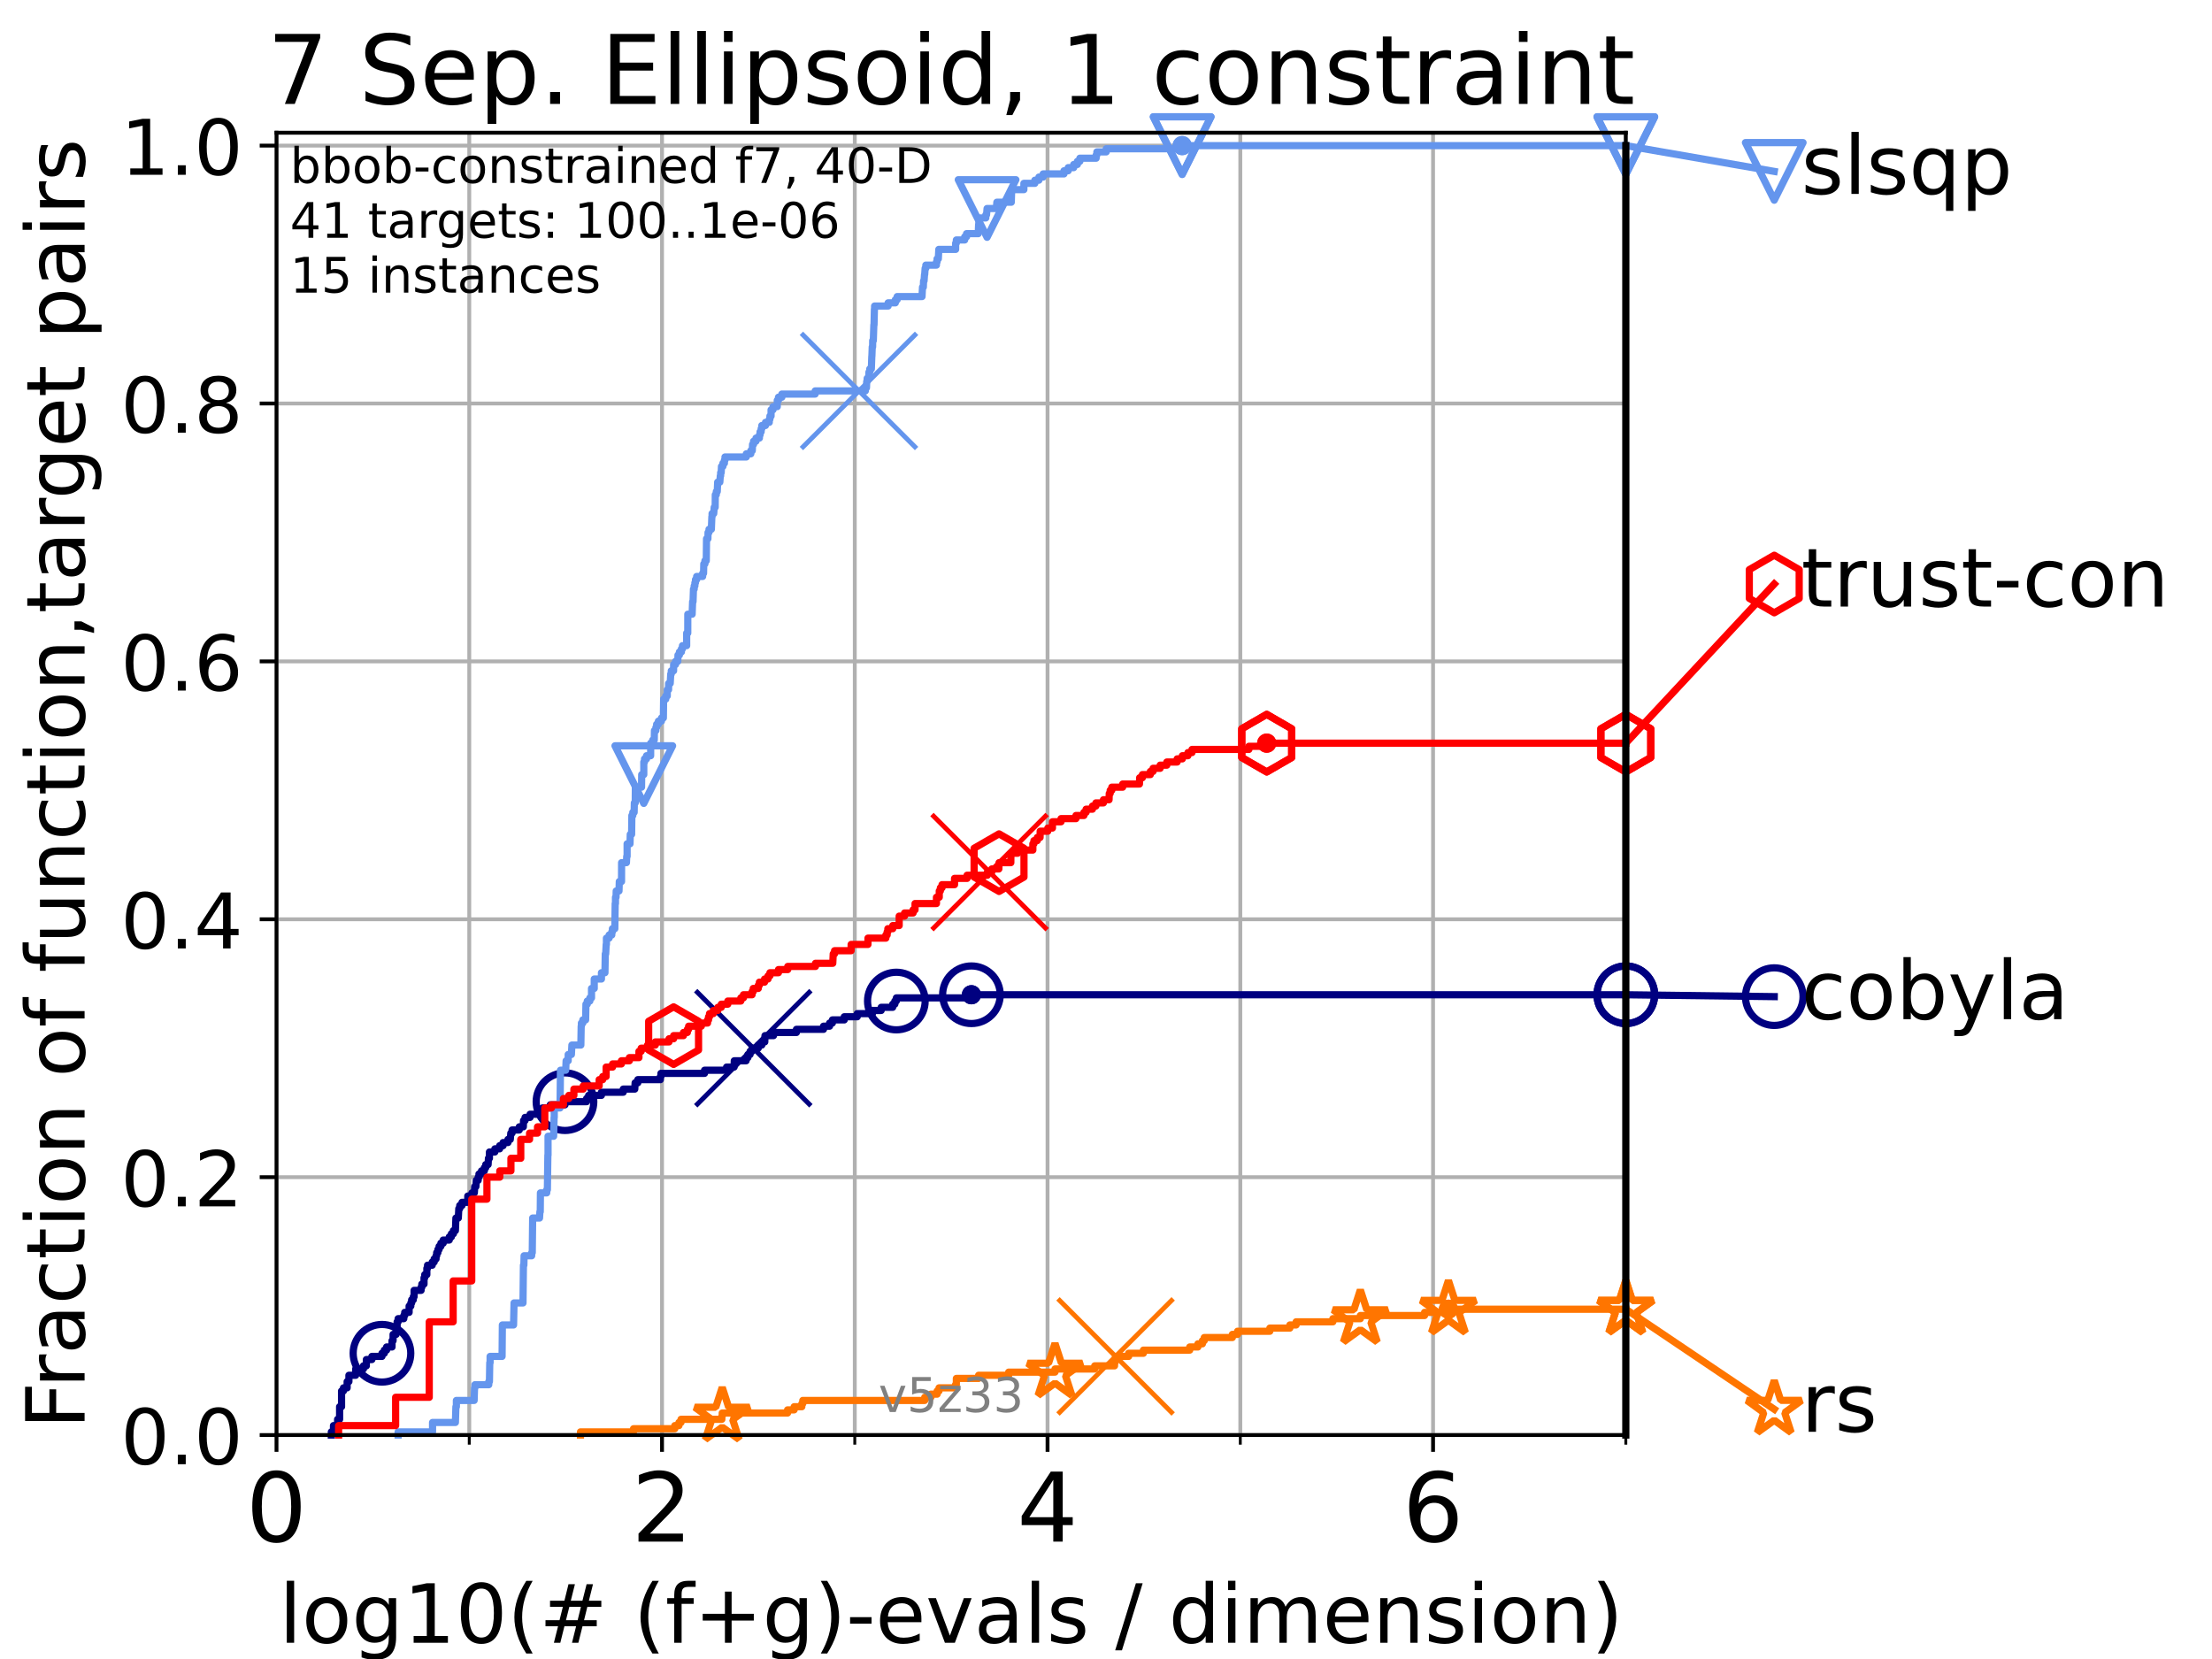<?xml version="1.0" encoding="utf-8" standalone="no"?>
<!DOCTYPE svg PUBLIC "-//W3C//DTD SVG 1.1//EN"
  "http://www.w3.org/Graphics/SVG/1.1/DTD/svg11.dtd">
<!-- Created with matplotlib (https://matplotlib.org/) -->
<svg height="345.6pt" version="1.1" viewBox="0 0 460.8 345.6" width="460.8pt" xmlns="http://www.w3.org/2000/svg" xmlns:xlink="http://www.w3.org/1999/xlink">
 <defs>
  <style type="text/css">*{stroke-linecap:butt;stroke-linejoin:round;}</style>
 </defs>
 <g id="figure_1">
  <g id="patch_1">
   <path d="M 0 345.6 
L 460.8 345.6 
L 460.8 0 
L 0 0 
z
" style="fill:#ffffff;"/>
  </g>
  <g id="axes_1">
   <g id="patch_2">
    <path d="M 57.6 298.944 
L 338.688 298.944 
L 338.688 27.648 
L 57.6 27.648 
z
" style="fill:#ffffff;"/>
   </g>
   <g id="matplotlib.axis_1">
    <g id="xtick_1">
     <g id="line2d_1">
      <path clip-path="url(#p4587f130c3)" d="M 57.6 298.944 
L 57.6 27.648 
" style="fill:none;stroke:#b0b0b0;stroke-linecap:square;stroke-width:0.8;"/>
     </g>
     <g id="line2d_2">
      <defs>
       <path d="M 0 0 
L 0 3.5 
" id="m54d0068b82" style="stroke:#000000;stroke-width:0.8;"/>
      </defs>
      <g>
       <use style="stroke:#000000;stroke-width:0.8;" x="57.6" xlink:href="#m54d0068b82" y="298.944"/>
      </g>
     </g>
     <g id="text_1">
      <!-- 0 -->
      <g transform="translate(51.237 321.141)scale(0.2 -0.2)">
       <defs>
        <path d="M 31.781 66.406 
Q 24.172 66.406 20.328 58.906 
Q 16.5 51.422 16.5 36.375 
Q 16.5 21.391 20.328 13.891 
Q 24.172 6.391 31.781 6.391 
Q 39.453 6.391 43.281 13.891 
Q 47.125 21.391 47.125 36.375 
Q 47.125 51.422 43.281 58.906 
Q 39.453 66.406 31.781 66.406 
z
M 31.781 74.219 
Q 44.047 74.219 50.516 64.516 
Q 56.984 54.828 56.984 36.375 
Q 56.984 17.969 50.516 8.266 
Q 44.047 -1.422 31.781 -1.422 
Q 19.531 -1.422 13.062 8.266 
Q 6.594 17.969 6.594 36.375 
Q 6.594 54.828 13.062 64.516 
Q 19.531 74.219 31.781 74.219 
z
" id="DejaVuSans-48"/>
       </defs>
       <use xlink:href="#DejaVuSans-48"/>
      </g>
     </g>
    </g>
    <g id="xtick_2">
     <g id="line2d_3">
      <path clip-path="url(#p4587f130c3)" d="M 137.911 298.944 
L 137.911 27.648 
" style="fill:none;stroke:#b0b0b0;stroke-linecap:square;stroke-width:0.8;"/>
     </g>
     <g id="line2d_4">
      <g>
       <use style="stroke:#000000;stroke-width:0.8;" x="137.911" xlink:href="#m54d0068b82" y="298.944"/>
      </g>
     </g>
     <g id="text_2">
      <!-- 2 -->
      <g transform="translate(131.548 321.141)scale(0.2 -0.2)">
       <defs>
        <path d="M 19.188 8.297 
L 53.609 8.297 
L 53.609 0 
L 7.328 0 
L 7.328 8.297 
Q 12.938 14.109 22.625 23.891 
Q 32.328 33.688 34.812 36.531 
Q 39.547 41.844 41.422 45.531 
Q 43.312 49.219 43.312 52.781 
Q 43.312 58.594 39.234 62.25 
Q 35.156 65.922 28.609 65.922 
Q 23.969 65.922 18.812 64.312 
Q 13.672 62.703 7.812 59.422 
L 7.812 69.391 
Q 13.766 71.781 18.938 73 
Q 24.125 74.219 28.422 74.219 
Q 39.75 74.219 46.484 68.547 
Q 53.219 62.891 53.219 53.422 
Q 53.219 48.922 51.531 44.891 
Q 49.859 40.875 45.406 35.406 
Q 44.188 33.984 37.641 27.219 
Q 31.109 20.453 19.188 8.297 
z
" id="DejaVuSans-50"/>
       </defs>
       <use xlink:href="#DejaVuSans-50"/>
      </g>
     </g>
    </g>
    <g id="xtick_3">
     <g id="line2d_5">
      <path clip-path="url(#p4587f130c3)" d="M 218.222 298.944 
L 218.222 27.648 
" style="fill:none;stroke:#b0b0b0;stroke-linecap:square;stroke-width:0.8;"/>
     </g>
     <g id="line2d_6">
      <g>
       <use style="stroke:#000000;stroke-width:0.8;" x="218.222" xlink:href="#m54d0068b82" y="298.944"/>
      </g>
     </g>
     <g id="text_3">
      <!-- 4 -->
      <g transform="translate(211.859 321.141)scale(0.2 -0.2)">
       <defs>
        <path d="M 37.797 64.312 
L 12.891 25.391 
L 37.797 25.391 
z
M 35.203 72.906 
L 47.609 72.906 
L 47.609 25.391 
L 58.016 25.391 
L 58.016 17.188 
L 47.609 17.188 
L 47.609 0 
L 37.797 0 
L 37.797 17.188 
L 4.891 17.188 
L 4.891 26.703 
z
" id="DejaVuSans-52"/>
       </defs>
       <use xlink:href="#DejaVuSans-52"/>
      </g>
     </g>
    </g>
    <g id="xtick_4">
     <g id="line2d_7">
      <path clip-path="url(#p4587f130c3)" d="M 298.533 298.944 
L 298.533 27.648 
" style="fill:none;stroke:#b0b0b0;stroke-linecap:square;stroke-width:0.8;"/>
     </g>
     <g id="line2d_8">
      <g>
       <use style="stroke:#000000;stroke-width:0.8;" x="298.533" xlink:href="#m54d0068b82" y="298.944"/>
      </g>
     </g>
     <g id="text_4">
      <!-- 6 -->
      <g transform="translate(292.17 321.141)scale(0.2 -0.2)">
       <defs>
        <path d="M 33.016 40.375 
Q 26.375 40.375 22.484 35.828 
Q 18.609 31.297 18.609 23.391 
Q 18.609 15.531 22.484 10.953 
Q 26.375 6.391 33.016 6.391 
Q 39.656 6.391 43.531 10.953 
Q 47.406 15.531 47.406 23.391 
Q 47.406 31.297 43.531 35.828 
Q 39.656 40.375 33.016 40.375 
z
M 52.594 71.297 
L 52.594 62.312 
Q 48.875 64.062 45.094 64.984 
Q 41.312 65.922 37.594 65.922 
Q 27.828 65.922 22.672 59.328 
Q 17.531 52.734 16.797 39.406 
Q 19.672 43.656 24.016 45.922 
Q 28.375 48.188 33.594 48.188 
Q 44.578 48.188 50.953 41.516 
Q 57.328 34.859 57.328 23.391 
Q 57.328 12.156 50.688 5.359 
Q 44.047 -1.422 33.016 -1.422 
Q 20.359 -1.422 13.672 8.266 
Q 6.984 17.969 6.984 36.375 
Q 6.984 53.656 15.188 63.938 
Q 23.391 74.219 37.203 74.219 
Q 40.922 74.219 44.703 73.484 
Q 48.484 72.75 52.594 71.297 
z
" id="DejaVuSans-54"/>
       </defs>
       <use xlink:href="#DejaVuSans-54"/>
      </g>
     </g>
    </g>
    <g id="xtick_5">
     <g id="line2d_9">
      <path clip-path="url(#p4587f130c3)" d="M 97.755 298.944 
L 97.755 27.648 
" style="fill:none;stroke:#b0b0b0;stroke-linecap:square;stroke-width:0.8;"/>
     </g>
     <g id="line2d_10">
      <defs>
       <path d="M 0 0 
L 0 2 
" id="mdba4efe3a7" style="stroke:#000000;stroke-width:0.6;"/>
      </defs>
      <g>
       <use style="stroke:#000000;stroke-width:0.6;" x="97.755" xlink:href="#mdba4efe3a7" y="298.944"/>
      </g>
     </g>
    </g>
    <g id="xtick_6">
     <g id="line2d_11">
      <path clip-path="url(#p4587f130c3)" d="M 178.066 298.944 
L 178.066 27.648 
" style="fill:none;stroke:#b0b0b0;stroke-linecap:square;stroke-width:0.8;"/>
     </g>
     <g id="line2d_12">
      <g>
       <use style="stroke:#000000;stroke-width:0.6;" x="178.066" xlink:href="#mdba4efe3a7" y="298.944"/>
      </g>
     </g>
    </g>
    <g id="xtick_7">
     <g id="line2d_13">
      <path clip-path="url(#p4587f130c3)" d="M 258.377 298.944 
L 258.377 27.648 
" style="fill:none;stroke:#b0b0b0;stroke-linecap:square;stroke-width:0.8;"/>
     </g>
     <g id="line2d_14">
      <g>
       <use style="stroke:#000000;stroke-width:0.6;" x="258.377" xlink:href="#mdba4efe3a7" y="298.944"/>
      </g>
     </g>
    </g>
    <g id="xtick_8">
     <g id="line2d_15">
      <path clip-path="url(#p4587f130c3)" d="M 338.688 298.944 
L 338.688 27.648 
" style="fill:none;stroke:#b0b0b0;stroke-linecap:square;stroke-width:0.8;"/>
     </g>
     <g id="line2d_16">
      <g>
       <use style="stroke:#000000;stroke-width:0.6;" x="338.688" xlink:href="#mdba4efe3a7" y="298.944"/>
      </g>
     </g>
    </g>
    <g id="text_5">
     <!-- log10(# (f+g)-evals / dimension) -->
     <g transform="translate(58.145 342.218)scale(0.17 -0.17)">
      <defs>
       <path d="M 9.422 75.984 
L 18.406 75.984 
L 18.406 0 
L 9.422 0 
z
" id="DejaVuSans-108"/>
       <path d="M 30.609 48.391 
Q 23.391 48.391 19.188 42.75 
Q 14.984 37.109 14.984 27.297 
Q 14.984 17.484 19.156 11.844 
Q 23.344 6.203 30.609 6.203 
Q 37.797 6.203 41.984 11.859 
Q 46.188 17.531 46.188 27.297 
Q 46.188 37.016 41.984 42.703 
Q 37.797 48.391 30.609 48.391 
z
M 30.609 56 
Q 42.328 56 49.016 48.375 
Q 55.719 40.766 55.719 27.297 
Q 55.719 13.875 49.016 6.219 
Q 42.328 -1.422 30.609 -1.422 
Q 18.844 -1.422 12.172 6.219 
Q 5.516 13.875 5.516 27.297 
Q 5.516 40.766 12.172 48.375 
Q 18.844 56 30.609 56 
z
" id="DejaVuSans-111"/>
       <path d="M 45.406 27.984 
Q 45.406 37.75 41.375 43.109 
Q 37.359 48.484 30.078 48.484 
Q 22.859 48.484 18.828 43.109 
Q 14.797 37.75 14.797 27.984 
Q 14.797 18.266 18.828 12.891 
Q 22.859 7.516 30.078 7.516 
Q 37.359 7.516 41.375 12.891 
Q 45.406 18.266 45.406 27.984 
z
M 54.391 6.781 
Q 54.391 -7.172 48.188 -13.984 
Q 42 -20.797 29.203 -20.797 
Q 24.469 -20.797 20.266 -20.094 
Q 16.062 -19.391 12.109 -17.922 
L 12.109 -9.188 
Q 16.062 -11.328 19.922 -12.344 
Q 23.781 -13.375 27.781 -13.375 
Q 36.625 -13.375 41.016 -8.766 
Q 45.406 -4.156 45.406 5.172 
L 45.406 9.625 
Q 42.625 4.781 38.281 2.391 
Q 33.938 0 27.875 0 
Q 17.828 0 11.672 7.656 
Q 5.516 15.328 5.516 27.984 
Q 5.516 40.672 11.672 48.328 
Q 17.828 56 27.875 56 
Q 33.938 56 38.281 53.609 
Q 42.625 51.219 45.406 46.391 
L 45.406 54.688 
L 54.391 54.688 
z
" id="DejaVuSans-103"/>
       <path d="M 12.406 8.297 
L 28.516 8.297 
L 28.516 63.922 
L 10.984 60.406 
L 10.984 69.391 
L 28.422 72.906 
L 38.281 72.906 
L 38.281 8.297 
L 54.391 8.297 
L 54.391 0 
L 12.406 0 
z
" id="DejaVuSans-49"/>
       <path d="M 31 75.875 
Q 24.469 64.656 21.281 53.656 
Q 18.109 42.672 18.109 31.391 
Q 18.109 20.125 21.312 9.062 
Q 24.516 -2 31 -13.188 
L 23.188 -13.188 
Q 15.875 -1.703 12.234 9.375 
Q 8.594 20.453 8.594 31.391 
Q 8.594 42.281 12.203 53.312 
Q 15.828 64.359 23.188 75.875 
z
" id="DejaVuSans-40"/>
       <path d="M 51.125 44 
L 36.922 44 
L 32.812 27.688 
L 47.125 27.688 
z
M 43.797 71.781 
L 38.719 51.516 
L 52.984 51.516 
L 58.109 71.781 
L 65.922 71.781 
L 60.891 51.516 
L 76.125 51.516 
L 76.125 44 
L 58.984 44 
L 54.984 27.688 
L 70.516 27.688 
L 70.516 20.219 
L 53.078 20.219 
L 48 0 
L 40.188 0 
L 45.219 20.219 
L 30.906 20.219 
L 25.875 0 
L 18.016 0 
L 23.094 20.219 
L 7.719 20.219 
L 7.719 27.688 
L 24.906 27.688 
L 29 44 
L 13.281 44 
L 13.281 51.516 
L 30.906 51.516 
L 35.891 71.781 
z
" id="DejaVuSans-35"/>
       <path id="DejaVuSans-32"/>
       <path d="M 37.109 75.984 
L 37.109 68.5 
L 28.516 68.5 
Q 23.688 68.5 21.797 66.547 
Q 19.922 64.594 19.922 59.516 
L 19.922 54.688 
L 34.719 54.688 
L 34.719 47.703 
L 19.922 47.703 
L 19.922 0 
L 10.891 0 
L 10.891 47.703 
L 2.297 47.703 
L 2.297 54.688 
L 10.891 54.688 
L 10.891 58.5 
Q 10.891 67.625 15.141 71.797 
Q 19.391 75.984 28.609 75.984 
z
" id="DejaVuSans-102"/>
       <path d="M 46 62.703 
L 46 35.5 
L 73.188 35.5 
L 73.188 27.203 
L 46 27.203 
L 46 0 
L 37.797 0 
L 37.797 27.203 
L 10.594 27.203 
L 10.594 35.5 
L 37.797 35.5 
L 37.797 62.703 
z
" id="DejaVuSans-43"/>
       <path d="M 8.016 75.875 
L 15.828 75.875 
Q 23.141 64.359 26.781 53.312 
Q 30.422 42.281 30.422 31.391 
Q 30.422 20.453 26.781 9.375 
Q 23.141 -1.703 15.828 -13.188 
L 8.016 -13.188 
Q 14.5 -2 17.703 9.062 
Q 20.906 20.125 20.906 31.391 
Q 20.906 42.672 17.703 53.656 
Q 14.5 64.656 8.016 75.875 
z
" id="DejaVuSans-41"/>
       <path d="M 4.891 31.391 
L 31.203 31.391 
L 31.203 23.391 
L 4.891 23.391 
z
" id="DejaVuSans-45"/>
       <path d="M 56.203 29.594 
L 56.203 25.203 
L 14.891 25.203 
Q 15.484 15.922 20.484 11.062 
Q 25.484 6.203 34.422 6.203 
Q 39.594 6.203 44.453 7.469 
Q 49.312 8.734 54.109 11.281 
L 54.109 2.781 
Q 49.266 0.734 44.188 -0.344 
Q 39.109 -1.422 33.891 -1.422 
Q 20.797 -1.422 13.156 6.188 
Q 5.516 13.812 5.516 26.812 
Q 5.516 40.234 12.766 48.109 
Q 20.016 56 32.328 56 
Q 43.359 56 49.781 48.891 
Q 56.203 41.797 56.203 29.594 
z
M 47.219 32.234 
Q 47.125 39.594 43.094 43.984 
Q 39.062 48.391 32.422 48.391 
Q 24.906 48.391 20.391 44.141 
Q 15.875 39.891 15.188 32.172 
z
" id="DejaVuSans-101"/>
       <path d="M 2.984 54.688 
L 12.5 54.688 
L 29.594 8.797 
L 46.688 54.688 
L 56.203 54.688 
L 35.688 0 
L 23.484 0 
z
" id="DejaVuSans-118"/>
       <path d="M 34.281 27.484 
Q 23.391 27.484 19.188 25 
Q 14.984 22.516 14.984 16.5 
Q 14.984 11.719 18.141 8.906 
Q 21.297 6.109 26.703 6.109 
Q 34.188 6.109 38.703 11.406 
Q 43.219 16.703 43.219 25.484 
L 43.219 27.484 
z
M 52.203 31.203 
L 52.203 0 
L 43.219 0 
L 43.219 8.297 
Q 40.141 3.328 35.547 0.953 
Q 30.953 -1.422 24.312 -1.422 
Q 15.922 -1.422 10.953 3.297 
Q 6 8.016 6 15.922 
Q 6 25.141 12.172 29.828 
Q 18.359 34.516 30.609 34.516 
L 43.219 34.516 
L 43.219 35.406 
Q 43.219 41.609 39.141 45 
Q 35.062 48.391 27.688 48.391 
Q 23 48.391 18.547 47.266 
Q 14.109 46.141 10.016 43.891 
L 10.016 52.203 
Q 14.938 54.109 19.578 55.047 
Q 24.219 56 28.609 56 
Q 40.484 56 46.344 49.844 
Q 52.203 43.703 52.203 31.203 
z
" id="DejaVuSans-97"/>
       <path d="M 44.281 53.078 
L 44.281 44.578 
Q 40.484 46.531 36.375 47.5 
Q 32.281 48.484 27.875 48.484 
Q 21.188 48.484 17.844 46.438 
Q 14.5 44.391 14.5 40.281 
Q 14.5 37.156 16.891 35.375 
Q 19.281 33.594 26.516 31.984 
L 29.594 31.297 
Q 39.156 29.25 43.188 25.516 
Q 47.219 21.781 47.219 15.094 
Q 47.219 7.469 41.188 3.016 
Q 35.156 -1.422 24.609 -1.422 
Q 20.219 -1.422 15.453 -0.562 
Q 10.688 0.297 5.422 2 
L 5.422 11.281 
Q 10.406 8.688 15.234 7.391 
Q 20.062 6.109 24.812 6.109 
Q 31.156 6.109 34.562 8.281 
Q 37.984 10.453 37.984 14.406 
Q 37.984 18.062 35.516 20.016 
Q 33.062 21.969 24.703 23.781 
L 21.578 24.516 
Q 13.234 26.266 9.516 29.906 
Q 5.812 33.547 5.812 39.891 
Q 5.812 47.609 11.281 51.797 
Q 16.75 56 26.812 56 
Q 31.781 56 36.172 55.266 
Q 40.578 54.547 44.281 53.078 
z
" id="DejaVuSans-115"/>
       <path d="M 25.391 72.906 
L 33.688 72.906 
L 8.297 -9.281 
L 0 -9.281 
z
" id="DejaVuSans-47"/>
       <path d="M 45.406 46.391 
L 45.406 75.984 
L 54.391 75.984 
L 54.391 0 
L 45.406 0 
L 45.406 8.203 
Q 42.578 3.328 38.25 0.953 
Q 33.938 -1.422 27.875 -1.422 
Q 17.969 -1.422 11.734 6.484 
Q 5.516 14.406 5.516 27.297 
Q 5.516 40.188 11.734 48.094 
Q 17.969 56 27.875 56 
Q 33.938 56 38.25 53.625 
Q 42.578 51.266 45.406 46.391 
z
M 14.797 27.297 
Q 14.797 17.391 18.875 11.75 
Q 22.953 6.109 30.078 6.109 
Q 37.203 6.109 41.297 11.75 
Q 45.406 17.391 45.406 27.297 
Q 45.406 37.203 41.297 42.844 
Q 37.203 48.484 30.078 48.484 
Q 22.953 48.484 18.875 42.844 
Q 14.797 37.203 14.797 27.297 
z
" id="DejaVuSans-100"/>
       <path d="M 9.422 54.688 
L 18.406 54.688 
L 18.406 0 
L 9.422 0 
z
M 9.422 75.984 
L 18.406 75.984 
L 18.406 64.594 
L 9.422 64.594 
z
" id="DejaVuSans-105"/>
       <path d="M 52 44.188 
Q 55.375 50.25 60.062 53.125 
Q 64.75 56 71.094 56 
Q 79.641 56 84.281 50.016 
Q 88.922 44.047 88.922 33.016 
L 88.922 0 
L 79.891 0 
L 79.891 32.719 
Q 79.891 40.578 77.094 44.375 
Q 74.312 48.188 68.609 48.188 
Q 61.625 48.188 57.562 43.547 
Q 53.516 38.922 53.516 30.906 
L 53.516 0 
L 44.484 0 
L 44.484 32.719 
Q 44.484 40.625 41.703 44.406 
Q 38.922 48.188 33.109 48.188 
Q 26.219 48.188 22.156 43.531 
Q 18.109 38.875 18.109 30.906 
L 18.109 0 
L 9.078 0 
L 9.078 54.688 
L 18.109 54.688 
L 18.109 46.188 
Q 21.188 51.219 25.484 53.609 
Q 29.781 56 35.688 56 
Q 41.656 56 45.828 52.969 
Q 50 49.953 52 44.188 
z
" id="DejaVuSans-109"/>
       <path d="M 54.891 33.016 
L 54.891 0 
L 45.906 0 
L 45.906 32.719 
Q 45.906 40.484 42.875 44.328 
Q 39.844 48.188 33.797 48.188 
Q 26.516 48.188 22.312 43.547 
Q 18.109 38.922 18.109 30.906 
L 18.109 0 
L 9.078 0 
L 9.078 54.688 
L 18.109 54.688 
L 18.109 46.188 
Q 21.344 51.125 25.703 53.562 
Q 30.078 56 35.797 56 
Q 45.219 56 50.047 50.172 
Q 54.891 44.344 54.891 33.016 
z
" id="DejaVuSans-110"/>
      </defs>
      <use xlink:href="#DejaVuSans-108"/>
      <use x="27.783" xlink:href="#DejaVuSans-111"/>
      <use x="88.965" xlink:href="#DejaVuSans-103"/>
      <use x="152.441" xlink:href="#DejaVuSans-49"/>
      <use x="216.064" xlink:href="#DejaVuSans-48"/>
      <use x="279.688" xlink:href="#DejaVuSans-40"/>
      <use x="318.701" xlink:href="#DejaVuSans-35"/>
      <use x="402.49" xlink:href="#DejaVuSans-32"/>
      <use x="434.277" xlink:href="#DejaVuSans-40"/>
      <use x="473.291" xlink:href="#DejaVuSans-102"/>
      <use x="508.496" xlink:href="#DejaVuSans-43"/>
      <use x="592.285" xlink:href="#DejaVuSans-103"/>
      <use x="655.762" xlink:href="#DejaVuSans-41"/>
      <use x="694.775" xlink:href="#DejaVuSans-45"/>
      <use x="730.859" xlink:href="#DejaVuSans-101"/>
      <use x="792.383" xlink:href="#DejaVuSans-118"/>
      <use x="851.562" xlink:href="#DejaVuSans-97"/>
      <use x="912.842" xlink:href="#DejaVuSans-108"/>
      <use x="940.625" xlink:href="#DejaVuSans-115"/>
      <use x="992.725" xlink:href="#DejaVuSans-32"/>
      <use x="1024.512" xlink:href="#DejaVuSans-47"/>
      <use x="1058.203" xlink:href="#DejaVuSans-32"/>
      <use x="1089.99" xlink:href="#DejaVuSans-100"/>
      <use x="1153.467" xlink:href="#DejaVuSans-105"/>
      <use x="1181.25" xlink:href="#DejaVuSans-109"/>
      <use x="1278.662" xlink:href="#DejaVuSans-101"/>
      <use x="1340.186" xlink:href="#DejaVuSans-110"/>
      <use x="1403.564" xlink:href="#DejaVuSans-115"/>
      <use x="1455.664" xlink:href="#DejaVuSans-105"/>
      <use x="1483.447" xlink:href="#DejaVuSans-111"/>
      <use x="1544.629" xlink:href="#DejaVuSans-110"/>
      <use x="1608.008" xlink:href="#DejaVuSans-41"/>
     </g>
    </g>
   </g>
   <g id="matplotlib.axis_2">
    <g id="ytick_1">
     <g id="line2d_17">
      <path clip-path="url(#p4587f130c3)" d="M 57.6 298.944 
L 338.688 298.944 
" style="fill:none;stroke:#b0b0b0;stroke-linecap:square;stroke-width:0.8;"/>
     </g>
     <g id="line2d_18">
      <defs>
       <path d="M 0 0 
L -3.5 0 
" id="m46bc49713a" style="stroke:#000000;stroke-width:0.8;"/>
      </defs>
      <g>
       <use style="stroke:#000000;stroke-width:0.8;" x="57.6" xlink:href="#m46bc49713a" y="298.944"/>
      </g>
     </g>
     <g id="text_6">
      <!-- 0.0 -->
      <g transform="translate(25.155 305.023)scale(0.16 -0.16)">
       <defs>
        <path d="M 10.688 12.406 
L 21 12.406 
L 21 0 
L 10.688 0 
z
" id="DejaVuSans-46"/>
       </defs>
       <use xlink:href="#DejaVuSans-48"/>
       <use x="63.623" xlink:href="#DejaVuSans-46"/>
       <use x="95.41" xlink:href="#DejaVuSans-48"/>
      </g>
     </g>
    </g>
    <g id="ytick_2">
     <g id="line2d_19">
      <path clip-path="url(#p4587f130c3)" d="M 57.6 245.222 
L 338.688 245.222 
" style="fill:none;stroke:#b0b0b0;stroke-linecap:square;stroke-width:0.8;"/>
     </g>
     <g id="line2d_20">
      <g>
       <use style="stroke:#000000;stroke-width:0.8;" x="57.6" xlink:href="#m46bc49713a" y="245.222"/>
      </g>
     </g>
     <g id="text_7">
      <!-- 0.2 -->
      <g transform="translate(25.155 251.301)scale(0.16 -0.16)">
       <use xlink:href="#DejaVuSans-48"/>
       <use x="63.623" xlink:href="#DejaVuSans-46"/>
       <use x="95.41" xlink:href="#DejaVuSans-50"/>
      </g>
     </g>
    </g>
    <g id="ytick_3">
     <g id="line2d_21">
      <path clip-path="url(#p4587f130c3)" d="M 57.6 191.5 
L 338.688 191.5 
" style="fill:none;stroke:#b0b0b0;stroke-linecap:square;stroke-width:0.8;"/>
     </g>
     <g id="line2d_22">
      <g>
       <use style="stroke:#000000;stroke-width:0.8;" x="57.6" xlink:href="#m46bc49713a" y="191.5"/>
      </g>
     </g>
     <g id="text_8">
      <!-- 0.4 -->
      <g transform="translate(25.155 197.579)scale(0.16 -0.16)">
       <use xlink:href="#DejaVuSans-48"/>
       <use x="63.623" xlink:href="#DejaVuSans-46"/>
       <use x="95.41" xlink:href="#DejaVuSans-52"/>
      </g>
     </g>
    </g>
    <g id="ytick_4">
     <g id="line2d_23">
      <path clip-path="url(#p4587f130c3)" d="M 57.6 137.778 
L 338.688 137.778 
" style="fill:none;stroke:#b0b0b0;stroke-linecap:square;stroke-width:0.8;"/>
     </g>
     <g id="line2d_24">
      <g>
       <use style="stroke:#000000;stroke-width:0.8;" x="57.6" xlink:href="#m46bc49713a" y="137.778"/>
      </g>
     </g>
     <g id="text_9">
      <!-- 0.6 -->
      <g transform="translate(25.155 143.857)scale(0.16 -0.16)">
       <use xlink:href="#DejaVuSans-48"/>
       <use x="63.623" xlink:href="#DejaVuSans-46"/>
       <use x="95.41" xlink:href="#DejaVuSans-54"/>
      </g>
     </g>
    </g>
    <g id="ytick_5">
     <g id="line2d_25">
      <path clip-path="url(#p4587f130c3)" d="M 57.6 84.056 
L 338.688 84.056 
" style="fill:none;stroke:#b0b0b0;stroke-linecap:square;stroke-width:0.8;"/>
     </g>
     <g id="line2d_26">
      <g>
       <use style="stroke:#000000;stroke-width:0.8;" x="57.6" xlink:href="#m46bc49713a" y="84.056"/>
      </g>
     </g>
     <g id="text_10">
      <!-- 0.8 -->
      <g transform="translate(25.155 90.135)scale(0.16 -0.16)">
       <defs>
        <path d="M 31.781 34.625 
Q 24.75 34.625 20.719 30.859 
Q 16.703 27.094 16.703 20.516 
Q 16.703 13.922 20.719 10.156 
Q 24.75 6.391 31.781 6.391 
Q 38.812 6.391 42.859 10.172 
Q 46.922 13.969 46.922 20.516 
Q 46.922 27.094 42.891 30.859 
Q 38.875 34.625 31.781 34.625 
z
M 21.922 38.812 
Q 15.578 40.375 12.031 44.719 
Q 8.5 49.078 8.5 55.328 
Q 8.5 64.062 14.719 69.141 
Q 20.953 74.219 31.781 74.219 
Q 42.672 74.219 48.875 69.141 
Q 55.078 64.062 55.078 55.328 
Q 55.078 49.078 51.531 44.719 
Q 48 40.375 41.703 38.812 
Q 48.828 37.156 52.797 32.312 
Q 56.781 27.484 56.781 20.516 
Q 56.781 9.906 50.312 4.234 
Q 43.844 -1.422 31.781 -1.422 
Q 19.734 -1.422 13.25 4.234 
Q 6.781 9.906 6.781 20.516 
Q 6.781 27.484 10.781 32.312 
Q 14.797 37.156 21.922 38.812 
z
M 18.312 54.391 
Q 18.312 48.734 21.844 45.562 
Q 25.391 42.391 31.781 42.391 
Q 38.141 42.391 41.719 45.562 
Q 45.312 48.734 45.312 54.391 
Q 45.312 60.062 41.719 63.234 
Q 38.141 66.406 31.781 66.406 
Q 25.391 66.406 21.844 63.234 
Q 18.312 60.062 18.312 54.391 
z
" id="DejaVuSans-56"/>
       </defs>
       <use xlink:href="#DejaVuSans-48"/>
       <use x="63.623" xlink:href="#DejaVuSans-46"/>
       <use x="95.41" xlink:href="#DejaVuSans-56"/>
      </g>
     </g>
    </g>
    <g id="ytick_6">
     <g id="line2d_27">
      <path clip-path="url(#p4587f130c3)" d="M 57.6 30.334 
L 338.688 30.334 
" style="fill:none;stroke:#b0b0b0;stroke-linecap:square;stroke-width:0.8;"/>
     </g>
     <g id="line2d_28">
      <g>
       <use style="stroke:#000000;stroke-width:0.8;" x="57.6" xlink:href="#m46bc49713a" y="30.334"/>
      </g>
     </g>
     <g id="text_11">
      <!-- 1.0 -->
      <g transform="translate(25.155 36.413)scale(0.16 -0.16)">
       <use xlink:href="#DejaVuSans-49"/>
       <use x="63.623" xlink:href="#DejaVuSans-46"/>
       <use x="95.41" xlink:href="#DejaVuSans-48"/>
      </g>
     </g>
    </g>
    <g id="text_12">
     <!-- Fraction of function,target pairs -->
     <g transform="translate(17.62 297.681)rotate(-90)scale(0.17 -0.17)">
      <defs>
       <path d="M 9.812 72.906 
L 51.703 72.906 
L 51.703 64.594 
L 19.672 64.594 
L 19.672 43.109 
L 48.578 43.109 
L 48.578 34.812 
L 19.672 34.812 
L 19.672 0 
L 9.812 0 
z
" id="DejaVuSans-70"/>
       <path d="M 41.109 46.297 
Q 39.594 47.172 37.812 47.578 
Q 36.031 48 33.891 48 
Q 26.266 48 22.188 43.047 
Q 18.109 38.094 18.109 28.812 
L 18.109 0 
L 9.078 0 
L 9.078 54.688 
L 18.109 54.688 
L 18.109 46.188 
Q 20.953 51.172 25.484 53.578 
Q 30.031 56 36.531 56 
Q 37.453 56 38.578 55.875 
Q 39.703 55.766 41.062 55.516 
z
" id="DejaVuSans-114"/>
       <path d="M 48.781 52.594 
L 48.781 44.188 
Q 44.969 46.297 41.141 47.344 
Q 37.312 48.391 33.406 48.391 
Q 24.656 48.391 19.812 42.844 
Q 14.984 37.312 14.984 27.297 
Q 14.984 17.281 19.812 11.734 
Q 24.656 6.203 33.406 6.203 
Q 37.312 6.203 41.141 7.25 
Q 44.969 8.297 48.781 10.406 
L 48.781 2.094 
Q 45.016 0.344 40.984 -0.531 
Q 36.969 -1.422 32.422 -1.422 
Q 20.062 -1.422 12.781 6.344 
Q 5.516 14.109 5.516 27.297 
Q 5.516 40.672 12.859 48.328 
Q 20.219 56 33.016 56 
Q 37.156 56 41.109 55.141 
Q 45.062 54.297 48.781 52.594 
z
" id="DejaVuSans-99"/>
       <path d="M 18.312 70.219 
L 18.312 54.688 
L 36.812 54.688 
L 36.812 47.703 
L 18.312 47.703 
L 18.312 18.016 
Q 18.312 11.328 20.141 9.422 
Q 21.969 7.516 27.594 7.516 
L 36.812 7.516 
L 36.812 0 
L 27.594 0 
Q 17.188 0 13.234 3.875 
Q 9.281 7.766 9.281 18.016 
L 9.281 47.703 
L 2.688 47.703 
L 2.688 54.688 
L 9.281 54.688 
L 9.281 70.219 
z
" id="DejaVuSans-116"/>
       <path d="M 8.5 21.578 
L 8.5 54.688 
L 17.484 54.688 
L 17.484 21.922 
Q 17.484 14.156 20.5 10.266 
Q 23.531 6.391 29.594 6.391 
Q 36.859 6.391 41.078 11.031 
Q 45.312 15.672 45.312 23.688 
L 45.312 54.688 
L 54.297 54.688 
L 54.297 0 
L 45.312 0 
L 45.312 8.406 
Q 42.047 3.422 37.719 1 
Q 33.406 -1.422 27.688 -1.422 
Q 18.266 -1.422 13.375 4.438 
Q 8.5 10.297 8.5 21.578 
z
M 31.109 56 
z
" id="DejaVuSans-117"/>
       <path d="M 11.719 12.406 
L 22.016 12.406 
L 22.016 4 
L 14.016 -11.625 
L 7.719 -11.625 
L 11.719 4 
z
" id="DejaVuSans-44"/>
       <path d="M 18.109 8.203 
L 18.109 -20.797 
L 9.078 -20.797 
L 9.078 54.688 
L 18.109 54.688 
L 18.109 46.391 
Q 20.953 51.266 25.266 53.625 
Q 29.594 56 35.594 56 
Q 45.562 56 51.781 48.094 
Q 58.016 40.188 58.016 27.297 
Q 58.016 14.406 51.781 6.484 
Q 45.562 -1.422 35.594 -1.422 
Q 29.594 -1.422 25.266 0.953 
Q 20.953 3.328 18.109 8.203 
z
M 48.688 27.297 
Q 48.688 37.203 44.609 42.844 
Q 40.531 48.484 33.406 48.484 
Q 26.266 48.484 22.188 42.844 
Q 18.109 37.203 18.109 27.297 
Q 18.109 17.391 22.188 11.75 
Q 26.266 6.109 33.406 6.109 
Q 40.531 6.109 44.609 11.75 
Q 48.688 17.391 48.688 27.297 
z
" id="DejaVuSans-112"/>
      </defs>
      <use xlink:href="#DejaVuSans-70"/>
      <use x="50.27" xlink:href="#DejaVuSans-114"/>
      <use x="91.383" xlink:href="#DejaVuSans-97"/>
      <use x="152.662" xlink:href="#DejaVuSans-99"/>
      <use x="207.643" xlink:href="#DejaVuSans-116"/>
      <use x="246.852" xlink:href="#DejaVuSans-105"/>
      <use x="274.635" xlink:href="#DejaVuSans-111"/>
      <use x="335.816" xlink:href="#DejaVuSans-110"/>
      <use x="399.195" xlink:href="#DejaVuSans-32"/>
      <use x="430.982" xlink:href="#DejaVuSans-111"/>
      <use x="492.164" xlink:href="#DejaVuSans-102"/>
      <use x="527.369" xlink:href="#DejaVuSans-32"/>
      <use x="559.156" xlink:href="#DejaVuSans-102"/>
      <use x="594.361" xlink:href="#DejaVuSans-117"/>
      <use x="657.74" xlink:href="#DejaVuSans-110"/>
      <use x="721.119" xlink:href="#DejaVuSans-99"/>
      <use x="776.1" xlink:href="#DejaVuSans-116"/>
      <use x="815.309" xlink:href="#DejaVuSans-105"/>
      <use x="843.092" xlink:href="#DejaVuSans-111"/>
      <use x="904.273" xlink:href="#DejaVuSans-110"/>
      <use x="967.652" xlink:href="#DejaVuSans-44"/>
      <use x="999.439" xlink:href="#DejaVuSans-116"/>
      <use x="1038.648" xlink:href="#DejaVuSans-97"/>
      <use x="1099.928" xlink:href="#DejaVuSans-114"/>
      <use x="1139.291" xlink:href="#DejaVuSans-103"/>
      <use x="1202.768" xlink:href="#DejaVuSans-101"/>
      <use x="1264.291" xlink:href="#DejaVuSans-116"/>
      <use x="1303.5" xlink:href="#DejaVuSans-32"/>
      <use x="1335.287" xlink:href="#DejaVuSans-112"/>
      <use x="1398.764" xlink:href="#DejaVuSans-97"/>
      <use x="1460.043" xlink:href="#DejaVuSans-105"/>
      <use x="1487.826" xlink:href="#DejaVuSans-114"/>
      <use x="1528.939" xlink:href="#DejaVuSans-115"/>
     </g>
    </g>
   </g>
   <g id="line2d_29">
    <defs>
     <path d="M 0 1.5 
C 0.398 1.5 0.779 1.342 1.061 1.061 
C 1.342 0.779 1.5 0.398 1.5 0 
C 1.5 -0.398 1.342 -0.779 1.061 -1.061 
C 0.779 -1.342 0.398 -1.5 0 -1.5 
C -0.398 -1.5 -0.779 -1.342 -1.061 -1.061 
C -1.342 -0.779 -1.5 -0.398 -1.5 0 
C -1.5 0.398 -1.342 0.779 -1.061 1.061 
C -0.779 1.342 -0.398 1.5 0 1.5 
z
" id="m6caecaa9b8" style="stroke:#000080;"/>
    </defs>
    <g>
     <use style="fill:#000080;stroke:#000080;" x="202.366" xlink:href="#m6caecaa9b8" y="207.224"/>
     <use style="fill:#000080;stroke:#000080;" x="202.366" xlink:href="#m6caecaa9b8" y="207.224"/>
    </g>
   </g>
   <g id="line2d_30">
    <path d="M 69.021 298.944 
L 69.021 298.289 
L 69.469 298.289 
L 69.469 296.979 
L 70.33 296.979 
L 70.33 295.668 
L 70.745 295.668 
L 70.745 293.048 
L 71.151 293.048 
L 71.151 289.772 
L 71.547 289.772 
L 71.547 289.117 
L 72.314 289.117 
L 72.314 287.807 
L 72.685 287.807 
L 72.685 286.496 
L 74.095 286.496 
L 74.095 285.186 
L 75.711 285.186 
L 75.711 284.531 
L 76.317 284.531 
L 76.317 283.22 
L 77.471 283.22 
L 77.471 282.565 
L 79.571 282.565 
L 79.571 281.91 
L 80.059 281.91 
L 80.059 281.255 
L 80.534 281.255 
L 80.534 280.6 
L 81.667 280.6 
L 81.667 279.29 
L 81.885 279.29 
L 81.885 277.979 
L 82.523 277.979 
L 82.523 276.669 
L 82.73 276.669 
L 82.73 275.359 
L 82.936 275.359 
L 82.936 274.704 
L 84.118 274.704 
L 84.118 274.048 
L 84.308 274.048 
L 84.308 273.393 
L 85.226 273.393 
L 85.226 272.083 
L 85.58 272.083 
L 85.58 271.428 
L 85.754 271.428 
L 85.754 270.773 
L 86.098 270.773 
L 86.098 270.118 
L 86.267 270.118 
L 86.267 268.807 
L 87.721 268.807 
L 87.721 268.152 
L 87.876 268.152 
L 87.876 267.497 
L 88.331 267.497 
L 88.331 266.187 
L 88.48 266.187 
L 88.48 265.532 
L 88.92 265.532 
L 88.92 264.221 
L 89.064 264.221 
L 89.064 263.566 
L 90.04 263.566 
L 90.04 262.911 
L 90.443 262.911 
L 90.443 262.256 
L 90.836 262.256 
L 90.836 261.601 
L 90.966 261.601 
L 90.966 260.946 
L 91.221 260.946 
L 91.221 260.29 
L 91.473 260.29 
L 91.473 259.635 
L 91.844 259.635 
L 91.844 258.98 
L 92.327 258.98 
L 92.327 258.325 
L 93.589 258.325 
L 93.589 257.67 
L 94.027 257.67 
L 94.027 257.015 
L 94.453 257.015 
L 94.453 256.36 
L 94.87 256.36 
L 94.972 253.739 
L 95.476 253.739 
L 95.576 251.773 
L 95.772 251.773 
L 95.772 251.118 
L 96.254 251.118 
L 96.254 250.463 
L 97.448 250.463 
L 97.448 249.153 
L 98.313 249.153 
L 98.313 248.498 
L 98.813 248.498 
L 98.895 247.187 
L 99.138 247.187 
L 99.218 245.877 
L 99.615 245.877 
L 99.615 245.222 
L 99.771 245.222 
L 99.771 244.567 
L 100.306 244.567 
L 100.306 243.912 
L 100.899 243.912 
L 100.899 243.257 
L 101.187 243.257 
L 101.187 242.601 
L 101.682 242.601 
L 101.751 241.291 
L 101.958 241.291 
L 101.958 239.981 
L 103.086 239.981 
L 103.086 239.326 
L 104.084 239.326 
L 104.084 238.671 
L 104.797 238.671 
L 104.797 238.015 
L 105.815 238.015 
L 105.815 237.36 
L 106.303 237.36 
L 106.409 236.05 
L 106.673 236.05 
L 106.673 235.395 
L 108.175 235.395 
L 108.175 234.74 
L 109.018 234.74 
L 109.063 233.429 
L 109.38 233.429 
L 109.38 232.774 
L 110.422 232.774 
L 110.422 232.119 
L 112.711 232.119 
L 112.711 231.464 
L 113.005 231.464 
L 113.005 230.809 
L 114.636 230.809 
L 114.636 230.154 
L 117.696 230.154 
L 117.696 229.499 
L 122.202 229.499 
L 122.202 228.843 
L 122.626 228.843 
L 122.626 228.188 
L 125.283 228.188 
L 125.283 227.533 
L 129.833 227.533 
L 129.833 226.878 
L 132.236 226.878 
L 132.309 225.568 
L 132.865 225.568 
L 132.865 224.912 
L 137.563 224.912 
L 137.563 224.257 
L 137.687 224.257 
L 137.687 223.602 
L 146.768 223.602 
L 146.768 222.947 
L 151.359 222.947 
L 151.359 222.292 
L 152.928 222.292 
L 152.961 220.982 
L 155.427 220.982 
L 155.427 220.326 
L 155.8 220.326 
L 155.8 219.671 
L 156.253 219.671 
L 156.253 219.016 
L 156.657 219.016 
L 156.657 218.361 
L 157.958 218.361 
L 157.958 217.706 
L 158.702 217.706 
L 158.702 217.051 
L 159.318 217.051 
L 159.361 215.74 
L 161.141 215.74 
L 161.141 215.085 
L 165.908 215.085 
L 165.908 214.43 
L 171.55 214.43 
L 171.55 213.775 
L 172.816 213.775 
L 172.816 213.12 
L 173.401 213.12 
L 173.401 212.465 
L 175.876 212.465 
L 175.876 211.81 
L 178.581 211.81 
L 178.581 211.154 
L 181.743 211.154 
L 181.743 210.499 
L 183.566 210.499 
L 183.566 209.844 
L 185.961 209.844 
L 185.961 209.189 
L 186.413 209.189 
L 186.413 208.534 
L 186.727 208.534 
L 186.727 207.879 
L 202.366 207.879 
L 202.366 207.224 
L 338.688 207.224 
L 338.688 207.224 
" style="fill:none;stroke:#000080;stroke-linecap:square;stroke-width:1.5;"/>
   </g>
   <g id="line2d_31">
    <defs>
     <path d="M 0 6 
C 1.591 6 3.117 5.368 4.243 4.243 
C 5.368 3.117 6 1.591 6 0 
C 6 -1.591 5.368 -3.117 4.243 -4.243 
C 3.117 -5.368 1.591 -6 0 -6 
C -1.591 -6 -3.117 -5.368 -4.243 -4.243 
C -5.368 -3.117 -6 -1.591 -6 0 
C -6 1.591 -5.368 3.117 -4.243 4.243 
C -3.117 5.368 -1.591 6 0 6 
z
" id="mfe21b45410" style="stroke:#000080;stroke-width:1.5;"/>
    </defs>
    <g>
     <use style="fill-opacity:0;stroke:#000080;stroke-width:1.5;" x="79.571" xlink:href="#mfe21b45410" y="281.91"/>
     <use style="fill-opacity:0;stroke:#000080;stroke-width:1.5;" x="117.696" xlink:href="#mfe21b45410" y="229.499"/>
     <use style="fill-opacity:0;stroke:#000080;stroke-width:1.5;" x="186.727" xlink:href="#mfe21b45410" y="208.534"/>
     <use style="fill-opacity:0;stroke:#000080;stroke-width:1.5;" x="202.366" xlink:href="#mfe21b45410" y="207.224"/>
     <use style="fill-opacity:0;stroke:#000080;stroke-width:1.5;" x="338.688" xlink:href="#mfe21b45410" y="207.224"/>
    </g>
   </g>
   <g id="line2d_32">
    <path style="fill:none;stroke:#000080;stroke-linecap:square;stroke-width:1.5;"/>
    <g/>
   </g>
   <g id="line2d_33">
    <path clip-path="url(#p4587f130c3)" d="M 156.925 218.361 
" style="fill:none;stroke:#000080;stroke-linecap:square;stroke-width:1.5;"/>
    <defs>
     <path d="M -12 12 
L 12 -12 
M -12 -12 
L 12 12 
" id="m44db54a9a0" style="stroke:#000080;"/>
    </defs>
    <g clip-path="url(#p4587f130c3)">
     <use style="fill:#000080;stroke:#000080;" x="156.925" xlink:href="#m44db54a9a0" y="218.361"/>
    </g>
   </g>
   <g id="line2d_34">
    <defs>
     <path d="M 0 1.5 
C 0.398 1.5 0.779 1.342 1.061 1.061 
C 1.342 0.779 1.5 0.398 1.5 0 
C 1.5 -0.398 1.342 -0.779 1.061 -1.061 
C 0.779 -1.342 0.398 -1.5 0 -1.5 
C -0.398 -1.5 -0.779 -1.342 -1.061 -1.061 
C -1.342 -0.779 -1.5 -0.398 -1.5 0 
C -1.5 0.398 -1.342 0.779 -1.061 1.061 
C -0.779 1.342 -0.398 1.5 0 1.5 
z
" id="m72c8416f39" style="stroke:#ff7500;"/>
    </defs>
    <g>
     <use style="fill:#ff7500;stroke:#ff7500;" x="301.733" xlink:href="#m72c8416f39" y="272.738"/>
     <use style="fill:#ff7500;stroke:#ff7500;" x="301.733" xlink:href="#m72c8416f39" y="272.738"/>
    </g>
   </g>
   <g id="line2d_35">
    <path d="M 120.922 298.944 
L 120.922 298.289 
L 131.969 298.289 
L 131.969 297.634 
L 140.57 297.634 
L 140.57 296.979 
L 141.436 296.979 
L 141.436 296.323 
L 141.868 296.323 
L 141.868 295.668 
L 150.376 295.668 
L 150.376 295.013 
L 150.451 295.013 
L 150.451 294.358 
L 164.066 294.358 
L 164.066 293.703 
L 165.433 293.703 
L 165.433 293.048 
L 167.036 293.048 
L 167.036 292.393 
L 167.239 292.393 
L 167.239 291.737 
L 192.639 291.737 
L 192.639 291.082 
L 193.918 291.082 
L 193.918 290.427 
L 195.225 290.427 
L 195.225 289.772 
L 195.617 289.772 
L 195.617 289.117 
L 199.046 289.117 
L 199.046 288.462 
L 199.226 288.462 
L 199.226 287.151 
L 203.86 287.151 
L 203.86 286.496 
L 210.124 286.496 
L 210.124 285.841 
L 219.773 285.841 
L 219.773 285.186 
L 228.045 285.186 
L 228.045 284.531 
L 232.177 284.531 
L 232.177 283.876 
L 232.275 283.876 
L 232.275 283.22 
L 232.396 283.22 
L 232.396 282.565 
L 235.114 282.565 
L 235.114 281.91 
L 238.191 281.91 
L 238.191 281.255 
L 247.837 281.255 
L 247.837 280.6 
L 249.543 280.6 
L 249.543 279.945 
L 250.483 279.945 
L 250.483 279.29 
L 250.866 279.29 
L 250.866 278.634 
L 256.72 278.634 
L 256.72 277.979 
L 257.806 277.979 
L 257.806 277.324 
L 264.528 277.324 
L 264.528 276.669 
L 268.7 276.669 
L 268.7 276.014 
L 270.008 276.014 
L 270.008 275.359 
L 277.66 275.359 
L 277.66 274.704 
L 283.386 274.704 
L 283.386 274.048 
L 296.761 274.048 
L 296.761 273.393 
L 301.733 273.393 
L 301.733 272.738 
L 338.688 272.738 
" style="fill:none;stroke:#ff7500;stroke-linecap:square;stroke-width:1.5;"/>
   </g>
   <g id="line2d_36">
    <defs>
     <path d="M 0 -6 
L -1.347 -1.854 
L -5.706 -1.854 
L -2.18 0.708 
L -3.527 4.854 
L -0 2.292 
L 3.527 4.854 
L 2.18 0.708 
L 5.706 -1.854 
L 1.347 -1.854 
z
" id="me0206324c2" style="stroke:#ff7500;stroke-linejoin:bevel;stroke-width:1.5;"/>
    </defs>
    <g>
     <use style="fill-opacity:0;stroke:#ff7500;stroke-linejoin:bevel;stroke-width:1.5;" x="150.451" xlink:href="#me0206324c2" y="295.013"/>
     <use style="fill-opacity:0;stroke:#ff7500;stroke-linejoin:bevel;stroke-width:1.5;" x="219.773" xlink:href="#me0206324c2" y="285.841"/>
     <use style="fill-opacity:0;stroke:#ff7500;stroke-linejoin:bevel;stroke-width:1.5;" x="283.386" xlink:href="#me0206324c2" y="274.704"/>
     <use style="fill-opacity:0;stroke:#ff7500;stroke-linejoin:bevel;stroke-width:1.5;" x="301.733" xlink:href="#me0206324c2" y="272.738"/>
     <use style="fill-opacity:0;stroke:#ff7500;stroke-linejoin:bevel;stroke-width:1.5;" x="338.688" xlink:href="#me0206324c2" y="272.738"/>
    </g>
   </g>
   <g id="line2d_37">
    <path style="fill:none;stroke:#ff7500;stroke-linecap:square;stroke-width:1.5;"/>
    <g/>
   </g>
   <g id="line2d_38">
    <path clip-path="url(#p4587f130c3)" d="M 232.396 282.565 
" style="fill:none;stroke:#ff7500;stroke-linecap:square;stroke-width:1.5;"/>
    <defs>
     <path d="M -12 12 
L 12 -12 
M -12 -12 
L 12 12 
" id="mc17a4b5993" style="stroke:#ff7500;"/>
    </defs>
    <g clip-path="url(#p4587f130c3)">
     <use style="fill:#ff7500;stroke:#ff7500;" x="232.396" xlink:href="#mc17a4b5993" y="282.565"/>
    </g>
   </g>
   <g id="line2d_39">
    <defs>
     <path d="M 0 1.5 
C 0.398 1.5 0.779 1.342 1.061 1.061 
C 1.342 0.779 1.5 0.398 1.5 0 
C 1.5 -0.398 1.342 -0.779 1.061 -1.061 
C 0.779 -1.342 0.398 -1.5 0 -1.5 
C -0.398 -1.5 -0.779 -1.342 -1.061 -1.061 
C -1.342 -0.779 -1.5 -0.398 -1.5 0 
C -1.5 0.398 -1.342 0.779 -1.061 1.061 
C -0.779 1.342 -0.398 1.5 0 1.5 
z
" id="md87a6eb51b" style="stroke:#6495ed;"/>
    </defs>
    <g>
     <use style="fill:#6495ed;stroke:#6495ed;" x="246.268" xlink:href="#md87a6eb51b" y="30.334"/>
     <use style="fill:#6495ed;stroke:#6495ed;" x="246.268" xlink:href="#md87a6eb51b" y="30.334"/>
    </g>
   </g>
   <g id="line2d_40">
    <path d="M 82.936 298.944 
L 82.936 298.289 
L 90.108 298.289 
L 90.108 296.323 
L 94.87 296.323 
L 94.972 293.048 
L 95.074 293.048 
L 95.074 291.737 
L 98.772 291.737 
L 98.854 289.117 
L 98.935 289.117 
L 98.935 288.462 
L 101.82 288.462 
L 101.82 287.807 
L 101.958 287.807 
L 102.026 283.876 
L 102.095 283.876 
L 102.095 282.565 
L 104.592 282.565 
L 104.651 276.014 
L 106.984 276.014 
L 107.086 271.428 
L 108.949 271.428 
L 109.04 263.566 
L 109.132 263.566 
L 109.177 261.601 
L 110.756 261.601 
L 110.756 260.946 
L 110.88 260.946 
L 110.962 253.739 
L 112.394 253.739 
L 112.469 252.429 
L 112.544 252.429 
L 112.581 248.498 
L 113.891 248.498 
L 113.891 247.843 
L 114.029 247.843 
L 114.131 240.636 
L 114.166 240.636 
L 114.166 236.705 
L 115.333 236.705 
L 115.429 232.774 
L 115.46 232.774 
L 115.46 230.809 
L 116.666 230.809 
L 116.754 222.947 
L 117.848 222.947 
L 117.931 220.982 
L 118.364 220.982 
L 118.364 219.671 
L 119.033 219.671 
L 119.136 217.706 
L 121.002 217.706 
L 121.071 213.775 
L 121.117 213.775 
L 121.117 213.12 
L 121.411 213.12 
L 121.411 212.465 
L 121.997 212.465 
L 122.062 209.189 
L 122.341 209.189 
L 122.341 208.534 
L 122.875 208.534 
L 122.875 207.879 
L 123.223 207.879 
L 123.223 205.913 
L 123.791 205.913 
L 123.791 203.948 
L 125.292 203.948 
L 125.292 202.638 
L 126.022 202.638 
L 126.091 198.707 
L 126.177 198.707 
L 126.279 196.741 
L 126.33 196.741 
L 126.33 195.431 
L 126.888 195.431 
L 126.888 194.776 
L 127.445 194.776 
L 127.445 194.121 
L 127.572 194.121 
L 127.572 193.465 
L 128.077 193.465 
L 128.154 188.224 
L 128.215 188.224 
L 128.215 186.914 
L 128.336 186.914 
L 128.366 185.604 
L 128.951 185.604 
L 129.01 183.638 
L 129.476 183.638 
L 129.49 179.707 
L 130.499 179.707 
L 130.559 178.397 
L 130.638 178.397 
L 130.638 175.777 
L 131.243 175.777 
L 131.294 173.811 
L 131.578 173.811 
L 131.628 169.88 
L 131.827 169.88 
L 131.827 169.225 
L 132.103 169.225 
L 132.146 167.26 
L 132.333 167.26 
L 132.357 163.984 
L 133.645 163.984 
L 133.678 161.363 
L 134.112 161.363 
L 134.112 158.743 
L 134.263 158.743 
L 134.263 158.088 
L 134.682 158.088 
L 134.682 157.432 
L 135.542 157.432 
L 135.552 154.812 
L 135.981 154.812 
L 135.981 154.157 
L 136.295 154.157 
L 136.333 152.191 
L 136.636 152.191 
L 136.636 151.536 
L 136.79 151.536 
L 136.79 150.881 
L 137.153 150.881 
L 137.153 150.226 
L 137.793 150.226 
L 137.793 149.571 
L 138.192 149.571 
L 138.243 145.64 
L 138.687 145.64 
L 138.687 144.985 
L 139.005 144.985 
L 139.005 143.674 
L 139.277 143.674 
L 139.293 142.364 
L 139.617 142.364 
L 139.727 140.399 
L 139.837 140.399 
L 139.837 139.743 
L 140.322 139.743 
L 140.322 138.433 
L 140.72 138.433 
L 140.72 137.778 
L 141.199 137.778 
L 141.235 136.468 
L 141.532 136.468 
L 141.532 135.813 
L 141.952 135.813 
L 141.952 135.157 
L 142.172 135.157 
L 142.172 134.502 
L 143.047 134.502 
L 143.047 131.882 
L 143.276 131.882 
L 143.283 127.951 
L 144.185 127.951 
L 144.285 125.33 
L 144.373 125.33 
L 144.463 122.71 
L 144.612 122.71 
L 144.612 122.055 
L 144.757 122.055 
L 144.757 121.399 
L 144.88 121.399 
L 144.88 120.744 
L 145.124 120.744 
L 145.124 120.089 
L 146.372 120.089 
L 146.372 119.434 
L 146.565 119.434 
L 146.612 117.469 
L 146.846 117.469 
L 146.846 116.813 
L 147.129 116.813 
L 147.183 112.227 
L 147.472 112.227 
L 147.497 110.917 
L 147.698 110.917 
L 147.698 110.262 
L 148.19 110.262 
L 148.294 107.641 
L 148.337 107.641 
L 148.337 106.986 
L 148.682 106.986 
L 148.782 105.676 
L 148.985 105.676 
L 149.008 103.055 
L 149.221 103.055 
L 149.221 102.4 
L 149.418 102.4 
L 149.501 100.435 
L 149.955 100.435 
L 150.051 99.124 
L 150.12 99.124 
L 150.12 98.469 
L 150.235 98.469 
L 150.295 97.159 
L 150.597 97.159 
L 150.597 96.504 
L 150.908 96.504 
L 150.908 95.849 
L 151.027 95.849 
L 151.027 95.194 
L 155.47 95.194 
L 155.47 94.538 
L 156.408 94.538 
L 156.408 93.883 
L 156.715 93.883 
L 156.771 92.573 
L 156.98 92.573 
L 156.98 91.918 
L 157.486 91.918 
L 157.486 91.263 
L 158.198 91.263 
L 158.198 90.608 
L 158.335 90.608 
L 158.335 89.952 
L 158.561 89.952 
L 158.561 89.297 
L 158.699 89.297 
L 158.699 88.642 
L 159.463 88.642 
L 159.463 87.987 
L 160.253 87.987 
L 160.253 87.332 
L 160.387 87.332 
L 160.387 86.677 
L 160.627 86.677 
L 160.627 85.366 
L 161.031 85.366 
L 161.031 84.711 
L 161.916 84.711 
L 161.916 83.401 
L 162.168 83.401 
L 162.168 82.746 
L 162.874 82.746 
L 162.874 82.091 
L 169.815 82.091 
L 169.815 81.435 
L 180.268 81.435 
L 180.268 80.78 
L 180.502 80.78 
L 180.551 79.47 
L 180.647 79.47 
L 180.647 78.815 
L 180.961 78.815 
L 181.018 77.505 
L 181.188 77.505 
L 181.188 76.849 
L 181.516 76.849 
L 181.614 74.229 
L 181.63 74.229 
L 181.702 72.263 
L 181.782 72.263 
L 181.795 70.953 
L 181.928 70.953 
L 182.036 67.677 
L 182.077 67.677 
L 182.154 64.402 
L 182.193 64.402 
L 182.193 63.747 
L 185.01 63.747 
L 185.01 63.091 
L 186.515 63.091 
L 186.515 62.436 
L 186.897 62.436 
L 186.897 61.781 
L 192.076 61.781 
L 192.175 59.816 
L 192.347 59.816 
L 192.396 58.505 
L 192.502 58.505 
L 192.593 57.195 
L 192.63 57.195 
L 192.72 55.885 
L 192.867 55.885 
L 192.867 55.23 
L 195.075 55.23 
L 195.075 54.575 
L 195.205 54.575 
L 195.205 53.919 
L 195.473 53.919 
L 195.569 51.954 
L 199.078 51.954 
L 199.081 50.644 
L 199.226 50.644 
L 199.226 49.988 
L 200.963 49.988 
L 200.963 49.333 
L 201.345 49.333 
L 201.345 48.678 
L 203.781 48.678 
L 203.867 46.713 
L 203.9 46.713 
L 203.975 45.402 
L 205.361 45.402 
L 205.361 44.747 
L 205.517 44.747 
L 205.625 43.437 
L 207.554 43.437 
L 207.663 42.127 
L 210.671 42.127 
L 210.752 39.506 
L 213.292 39.506 
L 213.294 38.196 
L 215.577 38.196 
L 215.577 37.541 
L 216.425 37.541 
L 216.425 36.886 
L 217.305 36.886 
L 217.305 36.23 
L 221.649 36.23 
L 221.649 35.575 
L 222.525 35.575 
L 222.525 34.92 
L 223.673 34.92 
L 223.673 34.265 
L 224.438 34.265 
L 224.438 33.61 
L 224.958 33.61 
L 224.958 32.955 
L 228.349 32.955 
L 228.349 32.3 
L 228.494 32.3 
L 228.494 31.644 
L 230.444 31.644 
L 230.444 30.989 
L 246.268 30.989 
L 246.268 30.334 
L 338.688 30.334 
L 338.688 30.334 
" style="fill:none;stroke:#6495ed;stroke-linecap:square;stroke-width:1.5;"/>
   </g>
   <g id="line2d_41">
    <defs>
     <path d="M -0 6 
L 6 -6 
L -6 -6 
z
" id="m87e2ede071" style="stroke:#6495ed;stroke-linejoin:miter;stroke-width:1.5;"/>
    </defs>
    <g>
     <use style="fill-opacity:0;stroke:#6495ed;stroke-linejoin:miter;stroke-width:1.5;" x="134.112" xlink:href="#m87e2ede071" y="161.363"/>
     <use style="fill-opacity:0;stroke:#6495ed;stroke-linejoin:miter;stroke-width:1.5;" x="205.625" xlink:href="#m87e2ede071" y="43.437"/>
     <use style="fill-opacity:0;stroke:#6495ed;stroke-linejoin:miter;stroke-width:1.5;" x="246.268" xlink:href="#m87e2ede071" y="30.334"/>
     <use style="fill-opacity:0;stroke:#6495ed;stroke-linejoin:miter;stroke-width:1.5;" x="246.268" xlink:href="#m87e2ede071" y="30.334"/>
     <use style="fill-opacity:0;stroke:#6495ed;stroke-linejoin:miter;stroke-width:1.5;" x="338.688" xlink:href="#m87e2ede071" y="30.334"/>
    </g>
   </g>
   <g id="line2d_42">
    <path style="fill:none;stroke:#6495ed;stroke-linecap:square;stroke-width:1.5;"/>
    <g/>
   </g>
   <g id="line2d_43">
    <path clip-path="url(#p4587f130c3)" d="M 178.942 81.435 
" style="fill:none;stroke:#6495ed;stroke-linecap:square;stroke-width:1.5;"/>
    <defs>
     <path d="M -12 12 
L 12 -12 
M -12 -12 
L 12 12 
" id="mc3c4ba4d8c" style="stroke:#6495ed;"/>
    </defs>
    <g clip-path="url(#p4587f130c3)">
     <use style="fill:#6495ed;stroke:#6495ed;" x="178.942" xlink:href="#mc3c4ba4d8c" y="81.435"/>
    </g>
   </g>
   <g id="line2d_44">
    <defs>
     <path d="M 0 1.5 
C 0.398 1.5 0.779 1.342 1.061 1.061 
C 1.342 0.779 1.5 0.398 1.5 0 
C 1.5 -0.398 1.342 -0.779 1.061 -1.061 
C 0.779 -1.342 0.398 -1.5 0 -1.5 
C -0.398 -1.5 -0.779 -1.342 -1.061 -1.061 
C -1.342 -0.779 -1.5 -0.398 -1.5 0 
C -1.5 0.398 -1.342 0.779 -1.061 1.061 
C -0.779 1.342 -0.398 1.5 0 1.5 
z
" id="me800a4af2f" style="stroke:#ff0000;"/>
    </defs>
    <g>
     <use style="fill:#ff0000;stroke:#ff0000;" x="263.882" xlink:href="#me800a4af2f" y="154.812"/>
     <use style="fill:#ff0000;stroke:#ff0000;" x="263.882" xlink:href="#me800a4af2f" y="154.812"/>
    </g>
   </g>
   <g id="line2d_45">
    <path d="M 70.539 298.944 
L 70.539 296.979 
L 82.418 296.979 
L 82.418 291.082 
L 89.419 291.082 
L 89.419 275.359 
L 94.401 275.359 
L 94.401 266.842 
L 98.271 266.842 
L 98.271 249.808 
L 101.436 249.808 
L 101.436 245.222 
L 104.115 245.222 
L 104.115 243.912 
L 106.436 243.912 
L 106.436 241.291 
L 108.484 241.291 
L 108.484 237.36 
L 110.317 237.36 
L 110.317 236.05 
L 111.975 236.05 
L 111.975 234.74 
L 113.489 234.74 
L 113.489 230.809 
L 114.882 230.809 
L 114.882 230.154 
L 117.373 230.154 
L 117.373 228.843 
L 118.497 228.843 
L 118.497 228.188 
L 119.553 228.188 
L 119.553 226.878 
L 121.49 226.878 
L 121.49 226.223 
L 124.818 226.223 
L 124.818 224.912 
L 125.559 224.912 
L 125.559 224.257 
L 126.27 224.257 
L 126.27 222.292 
L 127.611 222.292 
L 127.611 221.637 
L 129.447 221.637 
L 129.447 220.982 
L 131.108 220.982 
L 131.108 220.326 
L 133.102 220.326 
L 133.102 219.016 
L 133.567 219.016 
L 133.567 218.361 
L 134.891 218.361 
L 134.891 217.706 
L 136.514 217.706 
L 136.514 217.051 
L 139.366 217.051 
L 139.366 216.396 
L 140.325 216.396 
L 140.325 215.74 
L 142.379 215.74 
L 142.379 215.085 
L 143.19 215.085 
L 143.19 214.43 
L 143.452 214.43 
L 143.452 213.775 
L 146.102 213.775 
L 146.102 213.12 
L 147.394 213.12 
L 147.394 212.465 
L 147.6 212.465 
L 147.6 211.81 
L 147.804 211.81 
L 147.804 211.154 
L 148.597 211.154 
L 148.597 210.499 
L 149.539 210.499 
L 149.539 209.844 
L 150.258 209.844 
L 150.258 209.189 
L 151.613 209.189 
L 151.613 208.534 
L 154.324 208.534 
L 154.324 207.879 
L 154.874 207.879 
L 154.874 207.224 
L 156.67 207.224 
L 156.67 206.568 
L 156.912 206.568 
L 156.912 205.913 
L 157.962 205.913 
L 157.962 205.258 
L 158.187 205.258 
L 158.187 204.603 
L 159.271 204.603 
L 159.271 203.948 
L 159.991 203.948 
L 159.991 203.293 
L 160.389 203.293 
L 160.389 202.638 
L 162.167 202.638 
L 162.167 201.982 
L 164.102 201.982 
L 164.102 201.327 
L 169.878 201.327 
L 169.878 200.672 
L 173.481 200.672 
L 173.574 198.707 
L 173.849 198.707 
L 173.849 198.052 
L 177.307 198.052 
L 177.307 196.741 
L 180.813 196.741 
L 180.813 195.431 
L 184.539 195.431 
L 184.539 194.776 
L 184.808 194.776 
L 184.808 194.121 
L 184.953 194.121 
L 184.953 193.465 
L 185.982 193.465 
L 185.982 192.81 
L 187.315 192.81 
L 187.315 190.845 
L 188.435 190.845 
L 188.435 190.19 
L 190.215 190.19 
L 190.215 189.535 
L 190.62 189.535 
L 190.62 188.224 
L 195.08 188.224 
L 195.08 186.914 
L 195.663 186.914 
L 195.663 185.604 
L 195.896 185.604 
L 195.896 184.949 
L 196.24 184.949 
L 196.24 184.293 
L 198.847 184.293 
L 198.847 182.983 
L 201.459 182.983 
L 201.459 182.328 
L 205.692 182.328 
L 205.692 181.673 
L 206.603 181.673 
L 206.603 181.018 
L 208.08 181.018 
L 208.119 179.707 
L 210.576 179.707 
L 210.59 177.742 
L 212.019 177.742 
L 212.019 177.087 
L 215.162 177.087 
L 215.162 175.777 
L 215.386 175.777 
L 215.386 175.121 
L 216.079 175.121 
L 216.079 174.466 
L 216.667 174.466 
L 216.687 173.156 
L 218.277 173.156 
L 218.277 172.501 
L 219.244 172.501 
L 219.246 171.191 
L 221.035 171.191 
L 221.035 170.535 
L 224.143 170.535 
L 224.143 169.88 
L 225.803 169.88 
L 225.803 169.225 
L 226.255 169.225 
L 226.255 168.57 
L 227.577 168.57 
L 227.577 167.915 
L 228.29 167.915 
L 228.29 167.26 
L 229.865 167.26 
L 229.865 166.604 
L 231.037 166.604 
L 231.078 165.294 
L 231.273 165.294 
L 231.273 164.639 
L 231.608 164.639 
L 231.608 163.984 
L 233.868 163.984 
L 233.868 163.329 
L 237.369 163.329 
L 237.408 162.018 
L 237.982 162.018 
L 237.982 161.363 
L 239.638 161.363 
L 239.638 160.708 
L 240.205 160.708 
L 240.205 160.053 
L 241.68 160.053 
L 241.68 159.398 
L 243.065 159.398 
L 243.065 158.743 
L 245.223 158.743 
L 245.223 158.088 
L 246.307 158.088 
L 246.307 157.432 
L 247.464 157.432 
L 247.464 156.777 
L 248.316 156.777 
L 248.316 156.122 
L 260.167 156.122 
L 260.167 155.467 
L 263.882 155.467 
L 263.882 154.812 
L 338.688 154.812 
L 338.688 154.812 
" style="fill:none;stroke:#ff0000;stroke-linecap:square;stroke-width:1.5;"/>
   </g>
   <g id="line2d_46">
    <defs>
     <path d="M 0 -6 
L -5.196 -3 
L -5.196 3 
L -0 6 
L 5.196 3 
L 5.196 -3 
z
" id="m20f8cbe784" style="stroke:#ff0000;stroke-linejoin:miter;stroke-width:1.5;"/>
    </defs>
    <g>
     <use style="fill-opacity:0;stroke:#ff0000;stroke-linejoin:miter;stroke-width:1.5;" x="140.325" xlink:href="#m20f8cbe784" y="215.74"/>
     <use style="fill-opacity:0;stroke:#ff0000;stroke-linejoin:miter;stroke-width:1.5;" x="208.119" xlink:href="#m20f8cbe784" y="179.707"/>
     <use style="fill-opacity:0;stroke:#ff0000;stroke-linejoin:miter;stroke-width:1.5;" x="263.882" xlink:href="#m20f8cbe784" y="154.812"/>
     <use style="fill-opacity:0;stroke:#ff0000;stroke-linejoin:miter;stroke-width:1.5;" x="263.882" xlink:href="#m20f8cbe784" y="154.812"/>
     <use style="fill-opacity:0;stroke:#ff0000;stroke-linejoin:miter;stroke-width:1.5;" x="338.688" xlink:href="#m20f8cbe784" y="154.812"/>
    </g>
   </g>
   <g id="line2d_47">
    <path style="fill:none;stroke:#ff0000;stroke-linecap:square;stroke-width:1.5;"/>
    <g/>
   </g>
   <g id="line2d_48">
    <path clip-path="url(#p4587f130c3)" d="M 206.141 181.673 
" style="fill:none;stroke:#ff0000;stroke-linecap:square;stroke-width:1.5;"/>
    <defs>
     <path d="M -12 12 
L 12 -12 
M -12 -12 
L 12 12 
" id="mabb99e80f7" style="stroke:#ff0000;"/>
    </defs>
    <g clip-path="url(#p4587f130c3)">
     <use style="fill:#ff0000;stroke:#ff0000;" x="206.141" xlink:href="#mabb99e80f7" y="181.673"/>
    </g>
   </g>
   <g id="line2d_49">
    <path d="M 338.688 272.738 
L 369.608 293.572 
" style="fill:none;stroke:#ff7500;stroke-linecap:square;stroke-width:1.5;"/>
    <g>
     <use style="fill-opacity:0;stroke:#ff7500;stroke-linejoin:bevel;stroke-width:1.5;" x="338.688" xlink:href="#me0206324c2" y="272.738"/>
     <use style="fill-opacity:0;stroke:#ff7500;stroke-linejoin:bevel;stroke-width:1.5;" x="369.608" xlink:href="#me0206324c2" y="293.572"/>
    </g>
   </g>
   <g id="line2d_50">
    <path d="M 338.688 207.224 
L 369.608 207.617 
" style="fill:none;stroke:#000080;stroke-linecap:square;stroke-width:1.5;"/>
    <g>
     <use style="fill-opacity:0;stroke:#000080;stroke-width:1.5;" x="338.688" xlink:href="#mfe21b45410" y="207.224"/>
     <use style="fill-opacity:0;stroke:#000080;stroke-width:1.5;" x="369.608" xlink:href="#mfe21b45410" y="207.617"/>
    </g>
   </g>
   <g id="line2d_51">
    <path d="M 338.688 154.812 
L 369.608 121.661 
" style="fill:none;stroke:#ff0000;stroke-linecap:square;stroke-width:1.5;"/>
    <g>
     <use style="fill-opacity:0;stroke:#ff0000;stroke-linejoin:miter;stroke-width:1.5;" x="338.688" xlink:href="#m20f8cbe784" y="154.812"/>
     <use style="fill-opacity:0;stroke:#ff0000;stroke-linejoin:miter;stroke-width:1.5;" x="369.608" xlink:href="#m20f8cbe784" y="121.661"/>
    </g>
   </g>
   <g id="line2d_52">
    <path d="M 338.688 30.334 
L 369.608 35.706 
" style="fill:none;stroke:#6495ed;stroke-linecap:square;stroke-width:1.5;"/>
    <g>
     <use style="fill-opacity:0;stroke:#6495ed;stroke-linejoin:miter;stroke-width:1.5;" x="338.688" xlink:href="#m87e2ede071" y="30.334"/>
     <use style="fill-opacity:0;stroke:#6495ed;stroke-linejoin:miter;stroke-width:1.5;" x="369.608" xlink:href="#m87e2ede071" y="35.706"/>
    </g>
   </g>
   <g id="line2d_53">
    <path d="M 338.688 298.944 
L 338.688 30.334 
" style="fill:none;stroke:#000000;stroke-linecap:square;stroke-width:1.5;"/>
   </g>
   <g id="patch_3">
    <path d="M 57.6 298.944 
L 57.6 27.648 
" style="fill:none;stroke:#000000;stroke-linecap:square;stroke-linejoin:miter;stroke-width:0.8;"/>
   </g>
   <g id="patch_4">
    <path d="M 338.688 298.944 
L 338.688 27.648 
" style="fill:none;stroke:#000000;stroke-linecap:square;stroke-linejoin:miter;stroke-width:0.8;"/>
   </g>
   <g id="patch_5">
    <path d="M 57.6 298.944 
L 338.688 298.944 
" style="fill:none;stroke:#000000;stroke-linecap:square;stroke-linejoin:miter;stroke-width:0.8;"/>
   </g>
   <g id="patch_6">
    <path d="M 57.6 27.648 
L 338.688 27.648 
" style="fill:none;stroke:#000000;stroke-linecap:square;stroke-linejoin:miter;stroke-width:0.8;"/>
   </g>
   <g id="text_13">
    <!-- rs -->
    <g transform="translate(375.229 298.263)scale(0.17 -0.17)">
     <use xlink:href="#DejaVuSans-114"/>
     <use x="41.113" xlink:href="#DejaVuSans-115"/>
    </g>
   </g>
   <g id="text_14">
    <!-- cobyla -->
    <g transform="translate(375.229 212.308)scale(0.17 -0.17)">
     <defs>
      <path d="M 48.688 27.297 
Q 48.688 37.203 44.609 42.844 
Q 40.531 48.484 33.406 48.484 
Q 26.266 48.484 22.188 42.844 
Q 18.109 37.203 18.109 27.297 
Q 18.109 17.391 22.188 11.75 
Q 26.266 6.109 33.406 6.109 
Q 40.531 6.109 44.609 11.75 
Q 48.688 17.391 48.688 27.297 
z
M 18.109 46.391 
Q 20.953 51.266 25.266 53.625 
Q 29.594 56 35.594 56 
Q 45.562 56 51.781 48.094 
Q 58.016 40.188 58.016 27.297 
Q 58.016 14.406 51.781 6.484 
Q 45.562 -1.422 35.594 -1.422 
Q 29.594 -1.422 25.266 0.953 
Q 20.953 3.328 18.109 8.203 
L 18.109 0 
L 9.078 0 
L 9.078 75.984 
L 18.109 75.984 
z
" id="DejaVuSans-98"/>
      <path d="M 32.172 -5.078 
Q 28.375 -14.844 24.75 -17.812 
Q 21.141 -20.797 15.094 -20.797 
L 7.906 -20.797 
L 7.906 -13.281 
L 13.188 -13.281 
Q 16.891 -13.281 18.938 -11.516 
Q 21 -9.766 23.484 -3.219 
L 25.094 0.875 
L 2.984 54.688 
L 12.5 54.688 
L 29.594 11.922 
L 46.688 54.688 
L 56.203 54.688 
z
" id="DejaVuSans-121"/>
     </defs>
     <use xlink:href="#DejaVuSans-99"/>
     <use x="54.98" xlink:href="#DejaVuSans-111"/>
     <use x="116.162" xlink:href="#DejaVuSans-98"/>
     <use x="179.639" xlink:href="#DejaVuSans-121"/>
     <use x="238.818" xlink:href="#DejaVuSans-108"/>
     <use x="266.602" xlink:href="#DejaVuSans-97"/>
    </g>
   </g>
   <g id="text_15">
    <!-- trust-con -->
    <g transform="translate(375.229 126.352)scale(0.17 -0.17)">
     <use xlink:href="#DejaVuSans-116"/>
     <use x="39.209" xlink:href="#DejaVuSans-114"/>
     <use x="80.322" xlink:href="#DejaVuSans-117"/>
     <use x="143.701" xlink:href="#DejaVuSans-115"/>
     <use x="195.801" xlink:href="#DejaVuSans-116"/>
     <use x="235.01" xlink:href="#DejaVuSans-45"/>
     <use x="271.094" xlink:href="#DejaVuSans-99"/>
     <use x="326.074" xlink:href="#DejaVuSans-111"/>
     <use x="387.256" xlink:href="#DejaVuSans-110"/>
    </g>
   </g>
   <g id="text_16">
    <!-- slsqp -->
    <g transform="translate(375.229 40.397)scale(0.17 -0.17)">
     <defs>
      <path d="M 14.797 27.297 
Q 14.797 17.391 18.875 11.75 
Q 22.953 6.109 30.078 6.109 
Q 37.203 6.109 41.297 11.75 
Q 45.406 17.391 45.406 27.297 
Q 45.406 37.203 41.297 42.844 
Q 37.203 48.484 30.078 48.484 
Q 22.953 48.484 18.875 42.844 
Q 14.797 37.203 14.797 27.297 
z
M 45.406 8.203 
Q 42.578 3.328 38.25 0.953 
Q 33.938 -1.422 27.875 -1.422 
Q 17.969 -1.422 11.734 6.484 
Q 5.516 14.406 5.516 27.297 
Q 5.516 40.188 11.734 48.094 
Q 17.969 56 27.875 56 
Q 33.938 56 38.25 53.625 
Q 42.578 51.266 45.406 46.391 
L 45.406 54.688 
L 54.391 54.688 
L 54.391 -20.797 
L 45.406 -20.797 
z
" id="DejaVuSans-113"/>
     </defs>
     <use xlink:href="#DejaVuSans-115"/>
     <use x="52.1" xlink:href="#DejaVuSans-108"/>
     <use x="79.883" xlink:href="#DejaVuSans-115"/>
     <use x="131.982" xlink:href="#DejaVuSans-113"/>
     <use x="195.459" xlink:href="#DejaVuSans-112"/>
    </g>
   </g>
   <g id="text_17">
    <!-- bbob-constrained f7, 40-D -->
    <g transform="translate(60.411 38.111)scale(0.102 -0.102)">
     <defs>
      <path d="M 8.203 72.906 
L 55.078 72.906 
L 55.078 68.703 
L 28.609 0 
L 18.312 0 
L 43.219 64.594 
L 8.203 64.594 
z
" id="DejaVuSans-55"/>
      <path d="M 19.672 64.797 
L 19.672 8.109 
L 31.594 8.109 
Q 46.688 8.109 53.688 14.938 
Q 60.688 21.781 60.688 36.531 
Q 60.688 51.172 53.688 57.984 
Q 46.688 64.797 31.594 64.797 
z
M 9.812 72.906 
L 30.078 72.906 
Q 51.266 72.906 61.172 64.094 
Q 71.094 55.281 71.094 36.531 
Q 71.094 17.672 61.125 8.828 
Q 51.172 0 30.078 0 
L 9.812 0 
z
" id="DejaVuSans-68"/>
     </defs>
     <use xlink:href="#DejaVuSans-98"/>
     <use x="63.477" xlink:href="#DejaVuSans-98"/>
     <use x="126.953" xlink:href="#DejaVuSans-111"/>
     <use x="188.135" xlink:href="#DejaVuSans-98"/>
     <use x="251.611" xlink:href="#DejaVuSans-45"/>
     <use x="287.695" xlink:href="#DejaVuSans-99"/>
     <use x="342.676" xlink:href="#DejaVuSans-111"/>
     <use x="403.857" xlink:href="#DejaVuSans-110"/>
     <use x="467.236" xlink:href="#DejaVuSans-115"/>
     <use x="519.336" xlink:href="#DejaVuSans-116"/>
     <use x="558.545" xlink:href="#DejaVuSans-114"/>
     <use x="599.658" xlink:href="#DejaVuSans-97"/>
     <use x="660.938" xlink:href="#DejaVuSans-105"/>
     <use x="688.721" xlink:href="#DejaVuSans-110"/>
     <use x="752.1" xlink:href="#DejaVuSans-101"/>
     <use x="813.623" xlink:href="#DejaVuSans-100"/>
     <use x="877.1" xlink:href="#DejaVuSans-32"/>
     <use x="908.887" xlink:href="#DejaVuSans-102"/>
     <use x="944.092" xlink:href="#DejaVuSans-55"/>
     <use x="1007.715" xlink:href="#DejaVuSans-44"/>
     <use x="1039.502" xlink:href="#DejaVuSans-32"/>
     <use x="1071.289" xlink:href="#DejaVuSans-52"/>
     <use x="1134.912" xlink:href="#DejaVuSans-48"/>
     <use x="1198.535" xlink:href="#DejaVuSans-45"/>
     <use x="1234.619" xlink:href="#DejaVuSans-68"/>
    </g>
    <!-- 41 targets: 100..1e-06 -->
    <g transform="translate(60.411 49.533)scale(0.102 -0.102)">
     <defs>
      <path d="M 11.719 12.406 
L 22.016 12.406 
L 22.016 0 
L 11.719 0 
z
M 11.719 51.703 
L 22.016 51.703 
L 22.016 39.312 
L 11.719 39.312 
z
" id="DejaVuSans-58"/>
     </defs>
     <use xlink:href="#DejaVuSans-52"/>
     <use x="63.623" xlink:href="#DejaVuSans-49"/>
     <use x="127.246" xlink:href="#DejaVuSans-32"/>
     <use x="159.033" xlink:href="#DejaVuSans-116"/>
     <use x="198.242" xlink:href="#DejaVuSans-97"/>
     <use x="259.521" xlink:href="#DejaVuSans-114"/>
     <use x="298.885" xlink:href="#DejaVuSans-103"/>
     <use x="362.361" xlink:href="#DejaVuSans-101"/>
     <use x="423.885" xlink:href="#DejaVuSans-116"/>
     <use x="463.094" xlink:href="#DejaVuSans-115"/>
     <use x="515.193" xlink:href="#DejaVuSans-58"/>
     <use x="548.885" xlink:href="#DejaVuSans-32"/>
     <use x="580.672" xlink:href="#DejaVuSans-49"/>
     <use x="644.295" xlink:href="#DejaVuSans-48"/>
     <use x="707.918" xlink:href="#DejaVuSans-48"/>
     <use x="771.541" xlink:href="#DejaVuSans-46"/>
     <use x="803.328" xlink:href="#DejaVuSans-46"/>
     <use x="835.115" xlink:href="#DejaVuSans-49"/>
     <use x="898.738" xlink:href="#DejaVuSans-101"/>
     <use x="960.262" xlink:href="#DejaVuSans-45"/>
     <use x="996.346" xlink:href="#DejaVuSans-48"/>
     <use x="1059.969" xlink:href="#DejaVuSans-54"/>
    </g>
    <!-- 15 instances -->
    <g transform="translate(60.411 60.955)scale(0.102 -0.102)">
     <defs>
      <path d="M 10.797 72.906 
L 49.516 72.906 
L 49.516 64.594 
L 19.828 64.594 
L 19.828 46.734 
Q 21.969 47.469 24.109 47.828 
Q 26.266 48.188 28.422 48.188 
Q 40.625 48.188 47.75 41.5 
Q 54.891 34.812 54.891 23.391 
Q 54.891 11.625 47.562 5.094 
Q 40.234 -1.422 26.906 -1.422 
Q 22.312 -1.422 17.547 -0.641 
Q 12.797 0.141 7.719 1.703 
L 7.719 11.625 
Q 12.109 9.234 16.797 8.062 
Q 21.484 6.891 26.703 6.891 
Q 35.156 6.891 40.078 11.328 
Q 45.016 15.766 45.016 23.391 
Q 45.016 31 40.078 35.438 
Q 35.156 39.891 26.703 39.891 
Q 22.75 39.891 18.812 39.016 
Q 14.891 38.141 10.797 36.281 
z
" id="DejaVuSans-53"/>
     </defs>
     <use xlink:href="#DejaVuSans-49"/>
     <use x="63.623" xlink:href="#DejaVuSans-53"/>
     <use x="127.246" xlink:href="#DejaVuSans-32"/>
     <use x="159.033" xlink:href="#DejaVuSans-105"/>
     <use x="186.816" xlink:href="#DejaVuSans-110"/>
     <use x="250.195" xlink:href="#DejaVuSans-115"/>
     <use x="302.295" xlink:href="#DejaVuSans-116"/>
     <use x="341.504" xlink:href="#DejaVuSans-97"/>
     <use x="402.783" xlink:href="#DejaVuSans-110"/>
     <use x="466.162" xlink:href="#DejaVuSans-99"/>
     <use x="521.143" xlink:href="#DejaVuSans-101"/>
     <use x="582.666" xlink:href="#DejaVuSans-115"/>
    </g>
   </g>
   <g id="text_18">
    <!-- v5z33 -->
    <g style="fill:#808080;" transform="translate(183.017 294.151)scale(0.1 -0.1)">
     <defs>
      <path d="M 5.516 54.688 
L 48.188 54.688 
L 48.188 46.484 
L 14.406 7.172 
L 48.188 7.172 
L 48.188 0 
L 4.297 0 
L 4.297 8.203 
L 38.094 47.516 
L 5.516 47.516 
z
" id="DejaVuSans-122"/>
      <path d="M 40.578 39.312 
Q 47.656 37.797 51.625 33 
Q 55.609 28.219 55.609 21.188 
Q 55.609 10.406 48.188 4.484 
Q 40.766 -1.422 27.094 -1.422 
Q 22.516 -1.422 17.656 -0.516 
Q 12.797 0.391 7.625 2.203 
L 7.625 11.719 
Q 11.719 9.328 16.594 8.109 
Q 21.484 6.891 26.812 6.891 
Q 36.078 6.891 40.938 10.547 
Q 45.797 14.203 45.797 21.188 
Q 45.797 27.641 41.281 31.266 
Q 36.766 34.906 28.719 34.906 
L 20.219 34.906 
L 20.219 43.016 
L 29.109 43.016 
Q 36.375 43.016 40.234 45.922 
Q 44.094 48.828 44.094 54.297 
Q 44.094 59.906 40.109 62.906 
Q 36.141 65.922 28.719 65.922 
Q 24.656 65.922 20.016 65.031 
Q 15.375 64.156 9.812 62.312 
L 9.812 71.094 
Q 15.438 72.656 20.344 73.438 
Q 25.25 74.219 29.594 74.219 
Q 40.828 74.219 47.359 69.109 
Q 53.906 64.016 53.906 55.328 
Q 53.906 49.266 50.438 45.094 
Q 46.969 40.922 40.578 39.312 
z
" id="DejaVuSans-51"/>
     </defs>
     <use xlink:href="#DejaVuSans-118"/>
     <use x="59.18" xlink:href="#DejaVuSans-53"/>
     <use x="122.803" xlink:href="#DejaVuSans-122"/>
     <use x="175.293" xlink:href="#DejaVuSans-51"/>
     <use x="238.916" xlink:href="#DejaVuSans-51"/>
    </g>
   </g>
   <g id="text_19">
    <!-- 7 Sep. Ellipsoid, 1 constraint -->
    <g transform="translate(55.685 21.648)scale(0.2 -0.2)">
     <defs>
      <path d="M 53.516 70.516 
L 53.516 60.891 
Q 47.906 63.578 42.922 64.891 
Q 37.938 66.219 33.297 66.219 
Q 25.25 66.219 20.875 63.094 
Q 16.5 59.969 16.5 54.203 
Q 16.5 49.359 19.406 46.891 
Q 22.312 44.438 30.422 42.922 
L 36.375 41.703 
Q 47.406 39.594 52.656 34.297 
Q 57.906 29 57.906 20.125 
Q 57.906 9.516 50.797 4.047 
Q 43.703 -1.422 29.984 -1.422 
Q 24.812 -1.422 18.969 -0.25 
Q 13.141 0.922 6.891 3.219 
L 6.891 13.375 
Q 12.891 10.016 18.656 8.297 
Q 24.422 6.594 29.984 6.594 
Q 38.422 6.594 43.016 9.906 
Q 47.609 13.234 47.609 19.391 
Q 47.609 24.75 44.312 27.781 
Q 41.016 30.812 33.5 32.328 
L 27.484 33.5 
Q 16.453 35.688 11.516 40.375 
Q 6.594 45.062 6.594 53.422 
Q 6.594 63.094 13.406 68.656 
Q 20.219 74.219 32.172 74.219 
Q 37.312 74.219 42.625 73.281 
Q 47.953 72.359 53.516 70.516 
z
" id="DejaVuSans-83"/>
      <path d="M 9.812 72.906 
L 55.906 72.906 
L 55.906 64.594 
L 19.672 64.594 
L 19.672 43.016 
L 54.391 43.016 
L 54.391 34.719 
L 19.672 34.719 
L 19.672 8.297 
L 56.781 8.297 
L 56.781 0 
L 9.812 0 
z
" id="DejaVuSans-69"/>
     </defs>
     <use xlink:href="#DejaVuSans-55"/>
     <use x="63.623" xlink:href="#DejaVuSans-32"/>
     <use x="95.41" xlink:href="#DejaVuSans-83"/>
     <use x="158.887" xlink:href="#DejaVuSans-101"/>
     <use x="220.41" xlink:href="#DejaVuSans-112"/>
     <use x="283.887" xlink:href="#DejaVuSans-46"/>
     <use x="315.674" xlink:href="#DejaVuSans-32"/>
     <use x="347.461" xlink:href="#DejaVuSans-69"/>
     <use x="410.645" xlink:href="#DejaVuSans-108"/>
     <use x="438.428" xlink:href="#DejaVuSans-108"/>
     <use x="466.211" xlink:href="#DejaVuSans-105"/>
     <use x="493.994" xlink:href="#DejaVuSans-112"/>
     <use x="557.471" xlink:href="#DejaVuSans-115"/>
     <use x="609.57" xlink:href="#DejaVuSans-111"/>
     <use x="670.752" xlink:href="#DejaVuSans-105"/>
     <use x="698.535" xlink:href="#DejaVuSans-100"/>
     <use x="762.012" xlink:href="#DejaVuSans-44"/>
     <use x="793.799" xlink:href="#DejaVuSans-32"/>
     <use x="825.586" xlink:href="#DejaVuSans-49"/>
     <use x="889.209" xlink:href="#DejaVuSans-32"/>
     <use x="920.996" xlink:href="#DejaVuSans-99"/>
     <use x="975.977" xlink:href="#DejaVuSans-111"/>
     <use x="1037.158" xlink:href="#DejaVuSans-110"/>
     <use x="1100.537" xlink:href="#DejaVuSans-115"/>
     <use x="1152.637" xlink:href="#DejaVuSans-116"/>
     <use x="1191.846" xlink:href="#DejaVuSans-114"/>
     <use x="1232.959" xlink:href="#DejaVuSans-97"/>
     <use x="1294.238" xlink:href="#DejaVuSans-105"/>
     <use x="1322.021" xlink:href="#DejaVuSans-110"/>
     <use x="1385.4" xlink:href="#DejaVuSans-116"/>
    </g>
   </g>
  </g>
 </g>
 <defs>
  <clipPath id="p4587f130c3">
   <rect height="271.296" width="281.088" x="57.6" y="27.648"/>
  </clipPath>
 </defs>
</svg>
